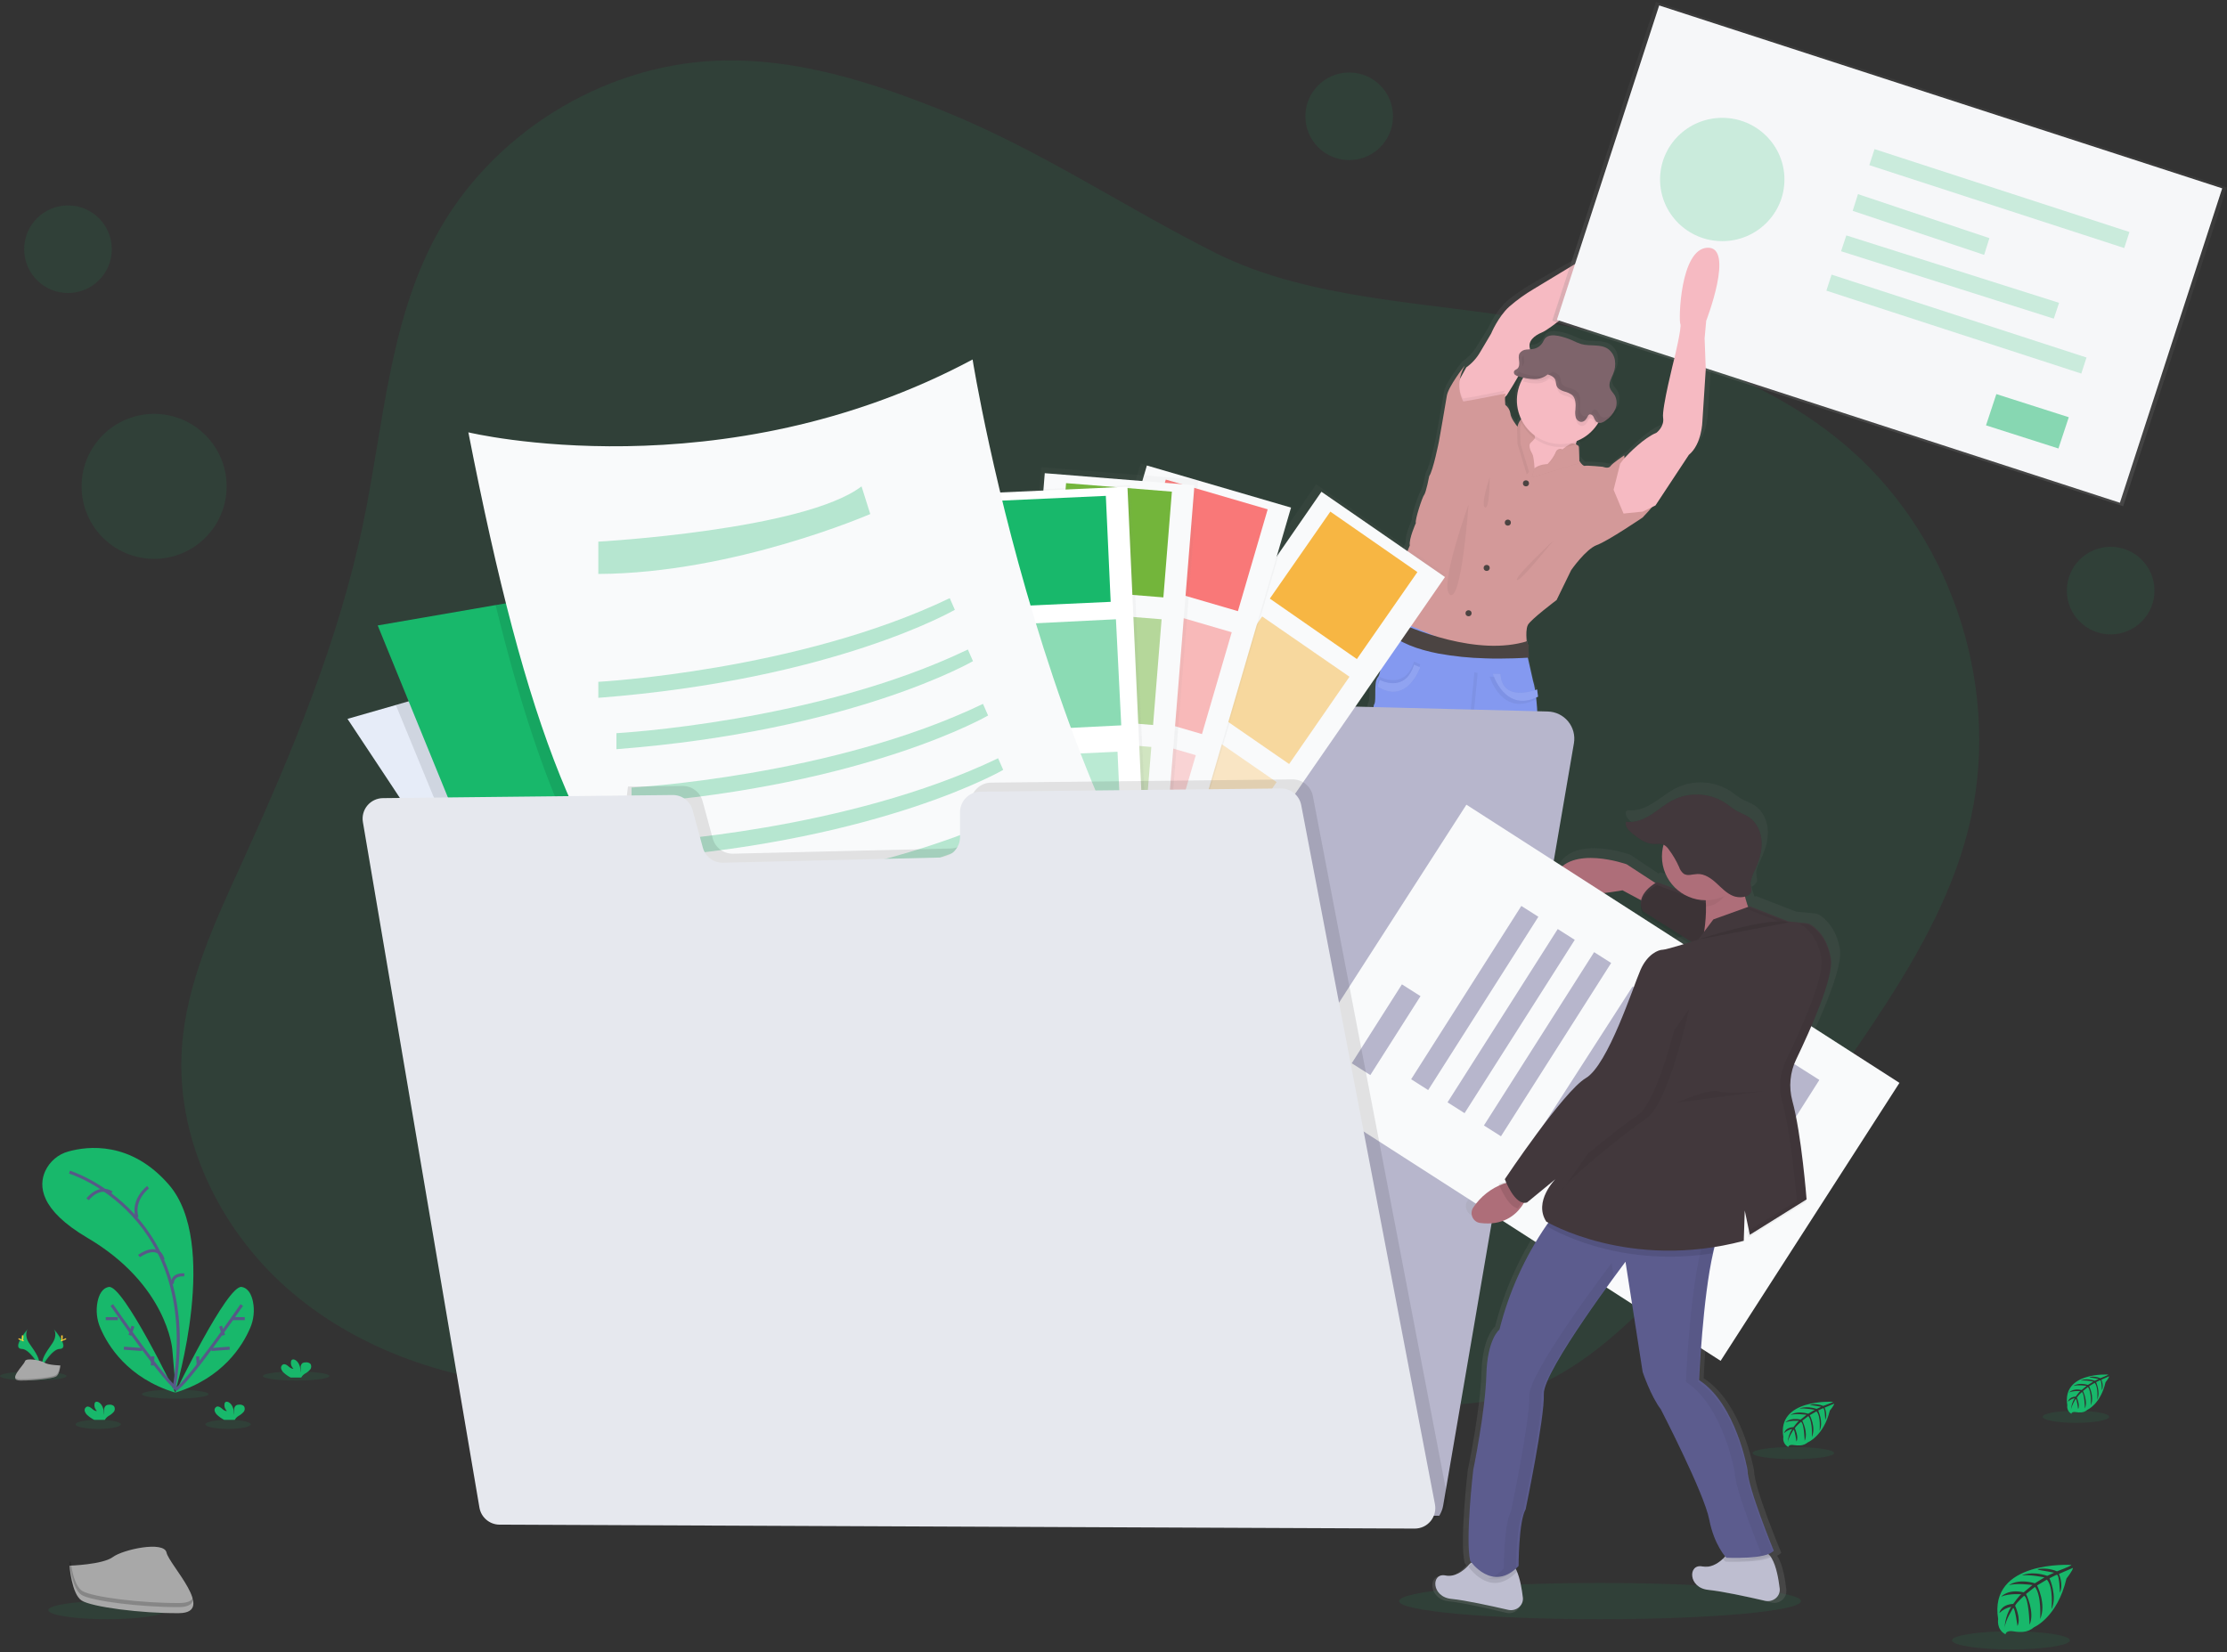 <?xml version="1.0" encoding="UTF-8"?>
<svg width="737px" height="547px" viewBox="0 0 737 547" version="1.1" xmlns="http://www.w3.org/2000/svg" xmlns:xlink="http://www.w3.org/1999/xlink">
    <rect x="0" y="0" width="737" height="547" fill="#333333" stroke="none"/>
    <defs>
        <linearGradient x1="50.029%" y1="99.989%" x2="50.029%" y2="-0%" id="linearGradient-1">
            <stop stop-color="#808080" stop-opacity="0.25" offset="0%"></stop>
            <stop stop-color="#808080" stop-opacity="0.12" offset="54%"></stop>
            <stop stop-color="#808080" stop-opacity="0.1" offset="100%"></stop>
        </linearGradient>
        <linearGradient x1="50%" y1="100%" x2="50%" y2="0%" id="linearGradient-2">
            <stop stop-color="#808080" stop-opacity="0.25" offset="0%"></stop>
            <stop stop-color="#808080" stop-opacity="0.12" offset="54%"></stop>
            <stop stop-color="#808080" stop-opacity="0.1" offset="100%"></stop>
        </linearGradient>
        <linearGradient x1="4.32548939e-14%" y1="50%" x2="100%" y2="50%" id="linearGradient-3">
            <stop stop-color="#808080" stop-opacity="0.25" offset="0%"></stop>
            <stop stop-color="#808080" stop-opacity="0.12" offset="54%"></stop>
            <stop stop-color="#808080" stop-opacity="0.1" offset="100%"></stop>
        </linearGradient>
        <linearGradient x1="0.004%" y1="50%" x2="100.004%" y2="50%" id="linearGradient-4">
            <stop stop-color="#808080" stop-opacity="0.25" offset="0%"></stop>
            <stop stop-color="#808080" stop-opacity="0.12" offset="54%"></stop>
            <stop stop-color="#808080" stop-opacity="0.1" offset="100%"></stop>
        </linearGradient>
        <linearGradient x1="4.34167797e-14%" y1="49.988%" x2="100%" y2="49.988%" id="linearGradient-5">
            <stop stop-color="#808080" stop-opacity="0.25" offset="0%"></stop>
            <stop stop-color="#808080" stop-opacity="0.12" offset="54%"></stop>
            <stop stop-color="#808080" stop-opacity="0.1" offset="100%"></stop>
        </linearGradient>
        <linearGradient x1="50%" y1="100%" x2="50%" y2="0%" id="linearGradient-6">
            <stop stop-color="#808080" stop-opacity="0.25" offset="0%"></stop>
            <stop stop-color="#808080" stop-opacity="0.12" offset="54%"></stop>
            <stop stop-color="#808080" stop-opacity="0.1" offset="100%"></stop>
        </linearGradient>
        <linearGradient x1="0%" y1="50.003%" x2="100%" y2="50.003%" id="linearGradient-7">
            <stop stop-color="#808080" stop-opacity="0.25" offset="0%"></stop>
            <stop stop-color="#808080" stop-opacity="0.12" offset="54%"></stop>
            <stop stop-color="#808080" stop-opacity="0.1" offset="100%"></stop>
        </linearGradient>
        <linearGradient x1="49.982%" y1="99.996%" x2="49.982%" y2="0.012%" id="linearGradient-8">
            <stop stop-color="#808080" stop-opacity="0.25" offset="0%"></stop>
            <stop stop-color="#808080" stop-opacity="0.12" offset="54%"></stop>
            <stop stop-color="#808080" stop-opacity="0.1" offset="100%"></stop>
        </linearGradient>
    </defs>
    <g id="undraw_upload_87y9-(1)" stroke="none" stroke-width="1" fill="none" fill-rule="evenodd">
        <g>
            <path d="M313.127,37.105 C288.941,27.273 263.383,19.043 237.291,20.09 C198.902,21.6 162.133,44.672 144.07,78.551 C128.767,107.251 126.88,140.896 120.289,172.745 C112.168,211.992 96.617,249.287 79.999,285.762 C71.072,305.327 61.657,325.367 60.193,346.845 C58.156,376.657 72.412,406.372 94.763,426.224 C117.113,446.075 146.816,456.518 176.597,458.801 C192.454,460.018 209.02,458.893 223.107,451.514 C238.007,443.706 248.867,429.594 263.826,421.903 C277.691,414.746 293.906,413.77 309.47,414.701 C329.856,415.92 349.944,420.188 369.064,427.362 C390.816,435.534 411.045,447.363 432.752,455.646 C454.458,463.929 478.708,468.555 500.896,461.638 C521.717,455.132 538.205,439.386 553.06,423.413 C577.442,397.195 599.679,369.061 619.558,339.284 C632.955,319.218 645.422,298.046 651.35,274.656 C662.671,229.943 647.088,179.492 612.511,148.951 C583.882,123.654 545.434,112.671 507.806,106.008 C473.496,99.931 433.825,99.554 402.242,83.717 C372.116,68.589 344.71,49.948 313.127,37.105 Z" id="Path" fill="#18B86B" fill-rule="nonzero" opacity="0.1"></path>
            <path d="M566.965,78.941 C557.631,79.311 557.16,103.266 557.742,104.312 C558.324,105.358 555.624,116.168 555.624,116.168 C555.624,116.168 551.388,132.56 551.879,135.607 C552.369,138.654 549.597,140.649 549.597,140.649 C545.453,142.273 540.257,147.51 538.877,148.946 L538.531,149.316 C538.531,149.316 534.517,151.915 533.812,152.941 C533.106,153.968 531.197,153.149 531.197,153.149 C531.197,153.149 525.772,152.629 525.066,152.837 C524.582,152.98 523.824,152.097 523.392,151.538 C523.19,151.272 523.059,151.07 523.059,151.07 L522.895,146.236 C522.691,146.082 522.472,145.947 522.242,145.834 C522.353,145.288 522.49,144.723 522.66,144.144 C525.099,142.962 527.157,141.126 528.602,138.843 C528.759,138.596 528.903,138.343 529.04,138.089 C529.401,138.338 529.836,138.46 530.275,138.434 C530.468,138.439 530.661,138.421 530.85,138.382 C531.46,138.218 532.029,137.933 532.524,137.544 C533.873,136.639 534.949,135.385 535.635,133.918 C535.756,133.638 535.854,133.349 535.929,133.054 C535.831,133.217 535.727,133.379 535.622,133.535 C536.141,132.148 536.014,130.604 535.276,129.318 C534.766,128.5 533.968,127.837 533.642,126.927 C533.093,125.362 534.132,123.744 534.772,122.211 C535.392,120.816 535.594,119.273 535.354,117.767 C535.095,116.242 534.222,114.888 532.936,114.018 C530.367,112.361 526.883,113.271 523.909,112.472 C522.846,112.129 521.809,111.714 520.804,111.231 C519.276,110.576 517.683,110.084 516.052,109.762 C514.437,109.444 512.483,109.412 511.476,110.666 C511.195,111.064 510.946,111.483 510.731,111.919 C510.076,112.974 509.024,113.725 507.809,114.005 C507.216,114.117 506.615,114.18 506.012,114.193 C506.065,113.949 506.065,113.697 506.012,113.453 C505.253,110.984 507.423,109.152 510.247,108.047 C513.071,106.943 523.811,98.536 525.059,96.541 C526.308,94.547 535.047,88.29 535.047,88.29 C535.047,88.29 548.12,84.613 552.408,71.216 C556.696,57.819 531.896,80.572 529.399,81.254 C526.902,81.936 523.327,84.502 523.327,84.502 L507.423,93.644 C504.392,95.344 501.521,97.314 498.847,99.53 C494.997,102.837 492.559,108.457 492.559,108.457 C492.559,108.457 491.036,110.925 488.814,114.499 C487.588,116.535 485.934,118.284 483.964,119.625 L484.036,119.495 C483.859,119.709 478.388,126.577 477.904,129.578 C477.421,132.58 475.192,144.814 475.192,144.814 C475.192,144.814 473.231,154.423 471.884,156.313 C471.884,156.313 470.793,161.829 470.145,162.57 C469.498,163.31 466.877,171.126 467.322,171.919 C467.322,171.919 464.825,177.331 465.263,179.377 L460.759,190.097 C460.759,190.097 458.314,195.399 458.478,198.498 C458.556,199.999 458.622,201.746 458.667,203.176 C458.667,203.403 458.667,203.618 458.667,203.826 L458.667,203.826 C458.667,204.053 458.667,204.274 458.667,204.475 C458.425,204.878 457.804,205.905 457.157,207.145 C456.229,208.952 455.242,211.206 455.301,212.596 C455.406,215.039 455.412,221.003 454.281,223.193 L453.948,223.063 C453.551,223.716 453.327,224.458 453.294,225.22 L453.373,225.259 C453.373,225.447 453.314,225.642 453.294,225.85 C453.02,228.339 453.418,231.801 452.791,232.562 C451.922,233.614 452.353,256.938 452.353,256.938 C452.353,256.938 450.941,271.537 453.765,280.789 L453.549,288.033 C453.549,288.033 453.438,294.861 453.765,295.829 C454.092,296.797 454.203,303.71 454.203,303.71 L455.83,315.268 C455.83,315.268 453.654,333.128 455.504,337.54 C456.575,339.973 457.238,342.565 457.465,345.212 C458.406,345.727 459.413,346.114 460.458,346.362 L460.458,347.012 L460.033,357.875 L460.033,358.473 C460.033,358.473 459.981,358.759 459.942,359.233 L459.942,359.233 C459.942,359.317 459.942,359.408 459.942,359.499 C459.939,359.525 459.939,359.551 459.942,359.577 C459.942,359.649 459.942,359.727 459.942,359.805 C459.939,359.863 459.939,359.922 459.942,359.98 C459.945,360.032 459.945,360.084 459.942,360.136 L459.942,360.266 C459.942,360.532 459.942,360.818 459.942,361.117 L459.942,361.117 C459.942,361.234 459.942,361.357 459.942,361.481 C459.942,361.604 459.942,361.552 459.942,361.585 L459.942,361.747 C459.942,361.819 459.942,361.89 459.942,361.962 L459.942,362.066 C459.942,362.176 459.975,362.28 459.994,362.39 C459.991,362.416 459.991,362.442 459.994,362.468 C459.994,362.592 460.04,362.709 460.066,362.826 L460.066,362.826 C460.066,362.943 460.118,363.06 460.151,363.177 C460.154,363.189 460.154,363.203 460.151,363.216 L460.151,363.216 C460.151,363.274 460.184,363.339 460.203,363.397 C460.2,363.425 460.2,363.454 460.203,363.482 C460.203,363.553 460.249,363.625 460.269,363.703 L460.269,363.755 C460.334,363.937 460.399,364.119 460.478,364.301 C460.475,364.32 460.475,364.34 460.478,364.359 C460.478,364.424 460.537,364.495 460.569,364.56 L460.609,364.651 L460.694,364.827 L460.746,364.924 L460.837,365.087 L460.896,365.184 C460.896,365.236 460.955,365.288 460.988,365.34 C461.02,365.392 461.034,365.405 461.053,365.444 L461.151,365.593 L461.223,365.691 L461.328,365.84 L461.406,365.938 L461.524,366.081 L461.602,366.172 L461.739,366.328 L461.811,366.406 L462.034,366.62 C462.054,366.645 462.079,366.667 462.106,366.685 C462.157,366.738 462.211,366.788 462.269,366.834 L462.374,366.919 L462.517,367.036 L462.642,367.127 L462.785,367.231 L462.923,367.322 L463.066,367.413 L463.217,367.497 L463.367,367.588 L463.524,367.666 L463.687,367.744 L463.851,367.822 L464.014,367.893 L464.191,367.965 L464.367,368.03 L464.55,368.095 L464.746,368.153 L465.054,368.244 L465.308,368.309 L465.511,368.348 L465.72,368.394 L465.942,368.394 L466.158,368.426 L466.387,368.426 L466.616,368.426 L466.851,368.426 L467.093,368.426 L467.335,368.426 L468.368,368.426 L468.668,368.426 L468.917,368.426 L469.27,368.394 L469.485,368.394 L470.08,368.329 C470.08,368.329 477.486,369.427 477.728,366.516 C477.728,366.367 477.728,366.211 477.761,366.048 L477.761,365.678 C477.757,365.632 477.757,365.587 477.761,365.541 C477.761,365.399 477.761,365.243 477.761,365.087 L477.761,365.015 C477.761,364.853 477.761,364.69 477.761,364.521 L477.761,364.171 C477.761,363.885 477.761,363.592 477.761,363.3 C477.761,363.19 477.761,363.086 477.761,362.975 C477.761,362.676 477.761,362.384 477.761,362.092 L477.761,362.046 C477.761,361.975 477.761,361.916 477.761,361.845 C477.715,360.402 477.643,359.064 477.597,358.317 C477.597,357.921 477.558,357.667 477.558,357.667 C477.558,357.667 475.035,353.886 475.447,352.47 C475.858,351.053 475.767,346.245 475.767,346.245 C475.767,346.245 474.786,343.939 474.126,341.899 C474.074,341.743 474.028,341.587 473.982,341.438 C474.53,340.815 475.045,340.164 475.525,339.489 C476.463,334.48 475.819,329.306 473.682,324.676 C473.431,324.503 473.282,324.219 473.283,323.915 C473.28,323.89 473.28,323.863 473.283,323.837 L474.545,308.498 L473.78,299.571 C473.78,299.571 473.237,293.471 474.433,290.846 L476.819,267.736 L480.205,254.294 C480.205,254.294 481.29,253.768 482.166,256.295 C483.042,258.822 485.199,270.263 485.199,270.263 L490.428,289.176 C490.428,289.176 491.298,295.9 492.056,296.849 C492.814,297.798 492.821,301.995 492.821,301.995 C492.821,301.995 494.448,305.36 494.233,306.828 C494.017,308.297 494.233,312.292 494.769,313.657 C495.305,315.021 495.533,324.702 495.533,324.702 C494.909,327.867 494.982,331.13 495.749,334.265 C497.056,339.099 496.292,345.193 496.292,345.193 C496.429,345.404 496.578,345.608 496.736,345.804 C496.684,345.947 496.625,346.09 496.573,346.219 C496.233,347.097 495.965,347.714 495.965,347.714 C495.965,347.714 495.886,352.522 496.292,353.938 C496.697,355.354 494.174,359.135 494.174,359.135 C494.174,359.135 494.174,359.369 494.135,359.785 C494.089,360.532 494.017,361.864 493.971,363.313 C493.971,363.378 493.971,363.443 493.971,363.514 L493.971,363.566 L493.971,364.437 C493.971,364.547 493.971,364.658 493.971,364.768 C493.971,365.061 493.971,365.353 493.971,365.639 C493.971,365.691 493.971,365.749 493.971,365.801 C493.971,365.853 493.971,365.886 493.971,365.925 L493.971,365.983 C493.971,366.152 493.971,366.321 493.971,366.484 L493.971,366.555 C493.971,366.711 493.971,366.867 493.971,367.016 C493.968,367.057 493.968,367.099 493.971,367.14 C493.971,367.263 493.971,367.393 493.971,367.517 C493.971,367.64 493.971,367.835 494.004,367.984 C494.252,370.895 501.658,369.797 501.658,369.797 L502.253,369.868 L502.462,369.868 L502.822,369.868 L503.064,369.868 L503.371,369.868 L504.39,369.868 L504.632,369.868 L504.874,369.868 L505.11,369.868 L505.338,369.868 L505.561,369.868 L505.783,369.829 L505.998,369.797 L506.208,369.751 L506.417,369.712 L506.672,369.648 L506.979,369.557 L507.169,369.498 L507.352,369.433 C507.412,369.415 507.471,369.394 507.528,369.368 L507.705,369.297 L507.874,369.225 L508.038,369.154 L508.201,369.069 L508.352,368.991 L508.509,368.907 L508.652,368.816 L508.803,368.725 L508.933,368.634 L509.077,368.53 C509.121,368.503 509.163,368.473 509.201,368.439 C509.252,368.406 509.3,368.369 509.345,368.329 L509.456,368.238 L509.62,368.095 L509.692,368.023 L509.914,367.809 L509.979,367.731 L510.123,367.581 L510.195,367.484 C510.24,367.439 510.281,367.392 510.319,367.341 L510.391,367.244 L510.502,367.094 L510.568,366.997 L510.672,366.847 C510.692,366.811 510.713,366.777 510.737,366.743 C510.737,366.691 510.796,366.639 510.829,366.587 L510.888,366.49 C510.888,366.432 510.947,366.38 510.973,366.328 C510.993,366.296 511.01,366.264 511.025,366.23 C511.025,366.172 511.084,366.113 511.11,366.055 L511.156,365.964 C511.156,365.899 511.215,365.834 511.247,365.762 L511.247,365.704 C511.319,365.522 511.391,365.34 511.45,365.158 L511.45,365.106 C511.45,365.035 511.496,364.963 511.522,364.892 C511.519,364.861 511.519,364.831 511.522,364.801 C511.522,364.742 511.522,364.677 511.574,364.619 L511.574,364.586 C511.577,364.574 511.577,364.56 511.574,364.547 C511.574,364.43 511.64,364.314 511.666,364.203 L511.666,364.203 C511.666,364.086 511.718,363.969 511.738,363.852 L511.738,363.768 C511.738,363.657 511.777,363.553 511.79,363.449 C511.803,363.345 511.79,363.378 511.79,363.339 C511.79,363.3 511.79,363.196 511.79,363.125 C511.79,363.053 511.79,363.014 511.79,362.962 C511.79,362.91 511.79,362.897 511.79,362.858 C511.79,362.819 511.79,362.618 511.79,362.494 L511.79,362.494 C511.79,362.196 511.79,361.91 511.79,361.643 L511.79,361.357 C511.787,361.299 511.787,361.24 511.79,361.182 C511.79,361.104 511.79,361.033 511.79,360.955 C511.787,360.929 511.787,360.903 511.79,360.877 C511.79,360.786 511.79,360.695 511.79,360.617 L511.79,360.617 C511.751,360.142 511.705,359.857 511.705,359.857 L511.705,359.265 L511.293,348.753 L511.293,348.104 C511.901,347.766 512.522,347.382 513.169,346.934 C513.169,346.934 513.058,340.944 514.797,338.534 C516.535,336.123 513.927,329.808 513.927,329.808 L512.842,307.218 L513.274,296.823 C512.412,295.281 511.962,293.545 511.966,291.781 C511.794,289.528 511.205,287.325 510.228,285.284 C510.228,285.284 509.143,281.711 510.45,280.659 C511.757,279.606 509.038,256.62 509.038,256.62 C509.038,256.62 509.692,239.825 508.45,229.852 L508.45,229.69 L508.796,229.534 C508.692,228.735 508.58,227.988 508.456,227.293 L508.09,227.403 C507.937,226.522 507.718,225.653 507.437,224.804 L505.698,216.871 C505.698,216.871 505.659,216.456 505.613,215.851 C505.554,215.137 505.489,214.169 505.476,213.318 C505.47,212.959 505.51,212.601 505.593,212.252 L505.502,212.174 C505.51,211.987 505.541,211.802 505.593,211.622 L505.214,211.304 C505.214,211.304 505.162,210.946 505.123,210.4 C505.038,209.192 504.992,207.087 505.593,205.898 C506.463,204.163 515.398,197.595 515.398,197.595 L520.405,187.635 C520.405,187.635 525.399,180.644 529.197,179.28 C532.994,177.916 544.826,170.093 544.826,170.093 C544.826,170.093 548.95,165.89 549.277,164.896 L549.414,164.688 L549.493,164.688 L549.493,164.551 L560.605,148.004 C565.05,144.43 565.213,136.816 565.213,136.816 L566.37,119.417 L565.991,109.126 L566.527,103.279 C566.527,103.279 576.293,78.577 566.965,78.941 Z M503.312,123.965 C502.105,126.066 501.469,128.445 501.469,130.865 C501.469,130.982 501.469,131.099 501.469,131.215 C501.469,131.332 501.469,131.404 501.469,131.495 C501.469,133.656 501.977,135.787 502.952,137.719 C502.459,138.269 502.091,138.918 501.874,139.623 C501.325,138.934 499.717,136.829 499.625,135.432 C499.514,133.756 497.887,132.599 497.887,132.599 C497.887,132.599 497.586,129.416 497.991,128.87 L498.05,128.818 C498.05,128.818 498.096,128.74 498.187,128.61 L498.187,128.61 C498.651,127.915 500.214,125.57 501.828,122.899 C502.097,123.014 502.374,123.105 502.658,123.172 L503.652,123.419 L503.312,123.965 Z" id="Shape" fill="url(#linearGradient-1)" fill-rule="nonzero"></path>
            <path d="M534.61,121.865 C534.76,121.588 534.88,121.294 535,121 C534.618,121.65 534.284,122.318 534,123 C534.21,122.616 534.42,122.241 534.61,121.865 Z" id="Path" fill="url(#linearGradient-2)" fill-rule="nonzero"></path>
            <path d="M505.749,137.948 C505.749,137.948 503.717,147.542 499.972,148.783 C496.226,150.024 504.515,161 504.515,161 L521.697,160.068 L522.009,156.512 C522.009,156.512 518.763,149.394 524.196,140.732 C529.629,132.071 505.749,137.948 505.749,137.948 Z" id="Path" fill="#F6BAC2" fill-rule="nonzero"></path>
            <path d="M477.952,366.024 C477.723,368.878 470.759,367.801 470.759,367.801 C459.21,369.417 461.118,358.001 461.118,358.001 L461.118,357.417 L461.518,346.77 L461.633,343.801 C461.633,343.801 474.353,337.939 474.028,339.17 C473.907,339.632 474.174,340.741 474.543,341.941 C475.179,343.935 476.089,346.193 476.089,346.193 C476.089,346.193 476.165,350.901 475.784,352.286 C475.402,353.671 477.774,357.378 477.774,357.378 C477.774,357.378 477.774,357.609 477.812,358.02 C478.001,360.683 478.047,363.355 477.952,366.024 L477.952,366.024 Z" id="Path" fill="#B77983" fill-rule="nonzero"></path>
            <path d="M502.253,369.799 C502.253,369.799 495.286,370.882 495.057,368.024 C494.952,365.351 494.992,362.674 495.178,360.006 C495.178,359.622 495.21,359.366 495.21,359.366 C495.21,359.366 497.583,355.661 497.201,354.277 C496.82,352.893 496.896,348.183 496.896,348.183 C496.896,348.183 497.144,347.587 497.469,346.728 C498.149,344.927 499.174,342.005 498.964,341.172 C498.658,339.935 511.363,345.792 511.363,345.792 L511.49,349.112 L511.878,359.398 L511.878,359.981 C511.878,359.981 513.812,371.42 502.253,369.799 Z" id="Path" fill="#B77983" fill-rule="nonzero"></path>
            <path d="M550.526,73.222 C546.425,86.607 533.98,90.286 533.98,90.286 C533.98,90.286 525.648,96.556 524.462,98.52 C523.275,100.483 513.036,108.914 510.34,110.02 C507.645,111.126 505.588,112.959 506.31,115.42 C506.955,117.704 499.9,128.884 498.836,130.546 L498.836,130.546 L498.708,130.756 L496.483,133.119 L488.932,137 L482.78,135.004 L482,127.503 L485.263,121.612 L485.263,121.612 L485.263,121.612 C487.15,120.262 488.727,118.513 489.886,116.487 C492.008,112.913 493.459,110.452 493.459,110.452 C493.459,110.452 495.786,104.836 499.456,101.524 C501.994,99.309 504.729,97.337 507.626,95.633 L522.785,86.47 C522.785,86.47 526.197,83.897 528.589,83.197 C530.981,82.497 554.614,59.836 550.526,73.222 Z" id="Path" fill="#F6BAC2" fill-rule="nonzero"></path>
            <path d="M487.925,131.291 L498,129.294 C497.891,129.406 497.827,129.554 497.82,129.709 L497.82,129.709 L497.691,129.913 L495.468,132.217 L487.925,136 L481.779,134.054 L481,126.742 L484.26,121 L484.26,121 C481.174,127.38 484.182,131.91 484.182,131.91 L487.925,131.291 Z" id="Path" fill="#000000" fill-rule="nonzero" opacity="0.05"></path>
            <path d="M548,165.58 C547.972,165.646 547.949,165.714 547.929,165.783 C547.833,166.009 547.707,166.222 547.553,166.416 L543.469,168.367 L537.236,169 L534,161.33 L536.155,152.925 L537.346,151.355 L537.676,151 C537.799,152.52 538.427,160.45 538.388,162.831 C538.337,165.472 540.33,165.681 540.33,165.681 L548,165.58 Z" id="Path" fill="#000000" fill-rule="nonzero" opacity="0.05"></path>
            <path d="M548,165.915 C547.972,165.983 547.948,166.053 547.928,166.124 C547.613,167.114 543.623,171.295 543.623,171.295 C543.623,171.295 532.163,179.077 528.487,180.412 C524.811,181.747 519.969,188.715 519.969,188.715 L515.133,198.633 C515.133,198.633 506.464,205.145 505.625,206.891 C505.042,208.076 505.088,210.147 505.173,211.371 C505.173,211.912 505.252,212.27 505.252,212.27 L502.697,214.92 L500.659,217.03 L497.789,220 L493.117,219.349 L478.557,217.05 L475.766,215.487 L460.27,206.813 C460.27,206.813 460.27,206.272 460.23,205.445 C460.23,205.08 460.23,204.664 460.191,204.201 C460.145,202.795 460.08,201.043 460.008,199.551 C459.85,196.471 462.216,191.196 462.216,191.196 L466.573,180.535 C466.154,178.504 468.572,173.118 468.572,173.118 C468.152,172.336 470.675,164.554 471.304,163.825 C471.933,163.096 472.988,157.606 472.988,157.606 C474.298,155.73 476.192,146.17 476.192,146.17 C476.192,146.17 478.348,134.051 478.813,131.022 C479.278,127.994 484.579,121.208 484.749,121 C480.969,127.89 484.278,132.904 484.278,132.904 L488.065,132.253 L498.32,130.267 C497.848,130.58 498.162,134.025 498.162,134.025 C499.07,134.711 499.672,135.723 499.84,136.844 C499.938,138.375 501.805,140.752 502.153,141.175 L502.205,141.234 C502.472,139.762 503.375,138.482 504.675,137.73 L507.041,140.869 L507.834,144.627 C507.834,144.627 507.617,145.154 506.255,146.196 C504.892,147.238 506.831,149.954 506.831,149.954 C507.486,151.054 507.676,155.124 507.676,155.124 L507.676,155.124 C509.413,153.614 512.139,153.614 512.139,153.614 C513.249,152.506 514.155,151.215 514.819,149.797 C514.931,149.327 515.253,148.934 515.694,148.731 C516.135,148.528 516.646,148.537 517.079,148.755 C517.87,148.072 518.734,147.476 519.654,146.978 C520.919,146.326 522.387,147.629 522.387,147.629 L522.544,152.441 C522.544,152.441 522.668,152.637 522.871,152.904 C523.284,153.477 524.025,154.356 524.49,154.206 C525.145,153.998 530.426,154.519 530.426,154.519 C530.426,154.519 532.268,155.3 532.949,154.31 C533.631,153.321 537.536,150.709 537.536,150.709 C537.536,150.709 538.289,160.406 538.289,163.115 C538.289,165.824 540.255,166.046 540.255,166.046 L548,165.915 Z" id="Path" fill="#D39999" fill-rule="nonzero"></path>
            <path d="M548.586,165.722 L548.376,165.722 C548.756,164.722 548.586,165.722 548.586,165.722 Z" id="Path"></path>
            <circle id="Oval" fill="#4B4442" fill-rule="nonzero" cx="505" cy="160" r="1"></circle>
            <circle id="Oval" fill="#4B4442" fill-rule="nonzero" cx="499" cy="173" r="1"></circle>
            <circle id="Oval" fill="#4B4442" fill-rule="nonzero" cx="486" cy="203" r="1"></circle>
            <circle id="Oval" fill="#4B4442" fill-rule="nonzero" cx="492" cy="188" r="1"></circle>
            <path d="M476,342.88 C471.227,348.495 466.072,348.401 463,347.609 L463.114,344.701 C463.114,344.701 475.81,338.961 475.486,340.166 C475.365,340.619 475.606,341.705 476,342.88 Z" id="Path" fill="#000000" fill-rule="nonzero" opacity="0.05"></path>
            <path d="M512,349.126 C503.874,353.864 499.107,348.311 498,346.738 C498.681,344.934 499.705,342.006 499.495,341.172 C499.19,339.933 511.898,345.801 511.898,345.801 L512,349.126 Z" id="Path" fill="#000000" fill-rule="nonzero" opacity="0.05"></path>
            <path d="M514.425,338.582 C512.761,340.988 512.858,346.947 512.858,346.947 C502.119,354.686 496.489,345.271 496.489,345.271 C496.489,345.271 497.217,339.208 495.969,334.396 C495.229,331.273 495.159,328.029 495.761,324.877 C495.761,324.877 495.553,315.253 495.026,313.897 C494.5,312.541 494.298,308.564 494.506,307.097 C494.714,305.63 493.154,302.291 493.154,302.291 C493.154,302.291 493.154,298.106 492.42,297.167 C491.685,296.228 490.859,289.525 490.859,289.525 L485.86,270.702 C485.86,270.702 483.773,259.305 482.941,256.795 C482.109,254.285 481.062,254.806 481.062,254.806 L478.059,268.296 L475.764,291.305 C474.614,293.913 475.114,299.99 475.114,299.99 L475.842,308.877 L474.633,324.146 C474.63,324.172 474.63,324.199 474.633,324.225 C474.631,324.523 474.771,324.804 475.01,324.981 C477.061,329.608 477.671,334.749 476.759,339.729 C468.834,351.237 459.239,345.271 459.239,345.271 C459.03,342.644 458.397,340.067 457.367,337.643 C455.592,333.248 457.679,315.475 457.679,315.475 L456.112,303.967 C456.112,303.967 456.008,297.062 455.696,296.143 C455.384,295.224 455.488,288.404 455.488,288.404 L455.696,281.186 C452.985,271.98 454.337,257.447 454.337,257.447 C454.337,257.447 453.921,234.229 454.76,233.179 C455.364,232.423 454.981,228.981 455.241,226.496 C455.268,225.742 455.478,225.006 455.852,224.351 L455.956,224.247 C457.315,222.571 457.315,215.882 457.204,213.261 C457.152,211.879 458.095,209.636 458.992,207.836 C459.642,206.571 460.234,205.528 460.455,205.15 L460.546,205 C460.546,205 466.487,206.467 482.233,213.998 C485.052,215.397 488.076,216.337 491.191,216.782 C492.741,216.989 494.31,217.013 495.865,216.853 C498.238,216.624 500.533,215.877 502.587,214.663 C503.673,214.041 504.654,213.251 505.493,212.322 C505.278,212.974 505.408,215.204 505.493,216.534 C505.532,217.14 505.577,217.551 505.577,217.551 L507.313,225.31 C507.596,226.23 507.813,227.169 507.963,228.12 C508.087,228.811 508.191,229.561 508.288,230.356 C509.504,240.28 508.854,257.003 508.854,257.003 C508.854,257.003 511.454,279.908 510.213,280.951 C508.971,281.995 509.998,285.555 509.998,285.555 C510.942,287.595 511.508,289.791 511.669,292.035 C511.66,293.788 512.091,295.515 512.923,297.056 L512.501,307.41 L513.593,329.871 C513.593,329.871 516.096,336.176 514.425,338.582 Z" id="Path" fill="#8499F0" fill-rule="nonzero"></path>
            <path d="M503,301 C503,301 511.06,296.498 512.818,298.524 C514.576,300.55 503,301 503,301 Z" id="Path" fill="#000000" fill-rule="nonzero" opacity="0.05"></path>
            <path d="M507.312,303 C507.312,303 505.932,303.782 508.975,304.783 C512.019,305.784 507.312,303 507.312,303 Z" id="Path" fill="#000000" fill-rule="nonzero" opacity="0.05"></path>
            <path d="M459.008,291.123 C458.736,291.218 465.706,296.785 472,292.175 C471.973,292.175 460.578,290.549 459.008,291.123 Z" id="Path" fill="#000000" fill-rule="nonzero" opacity="0.05"></path>
            <path d="M472,300 C472,300 470.302,303.448 466.824,303.959 C463.346,304.471 472,300 472,300 Z" id="Path" fill="#000000" fill-rule="nonzero" opacity="0.05"></path>
            <path d="M497,308 C497,308 506.605,322.269 504.766,325.635 C502.927,329.001 497,308 497,308 Z" id="Path" fill="#000000" fill-rule="nonzero" opacity="0.05"></path>
            <path d="M481.919,221 L481,249 C481,249 486.453,248.766 487.385,239.541 C488.317,230.316 489,222.801 489,222.801 L481.919,221 Z" id="Path" fill="#000000" fill-rule="nonzero" opacity="0.05"></path>
            <path d="M480.918,220 L480,248 C480,248 485.444,247.766 486.375,238.534 C487.305,229.303 488,221.801 488,221.801 L480.918,220 Z" id="Path" fill="#8499F0" fill-rule="nonzero"></path>
            <path d="M470,220.918 C470,220.918 465.742,233.387 456,227.349 C456.026,226.551 456.23,225.772 456.594,225.079 C459.26,226.3 465.439,228.088 467.966,220 L470,220.918 Z" id="Path" fill="#000000" fill-rule="nonzero" opacity="0.05"></path>
            <path d="M470,219.912 C470,219.912 465.742,232.391 456,226.348 C456.027,225.549 456.231,224.77 456.594,224.076 C459.26,225.305 465.439,227.087 467.966,219 L470,219.912 Z" id="Path" fill="#000000" fill-rule="nonzero" opacity="0.05"></path>
            <path d="M470,220.912 C470,220.912 465.742,233.391 456,227.348 C456.027,226.549 456.231,225.77 456.594,225.076 C459.26,226.305 465.439,228.087 467.966,220 L470,220.912 Z" id="Path" fill="#8499F0" fill-rule="nonzero"></path>
            <path d="M508,231.614 C497.024,237.223 493,224 493,224 L495.592,224.084 C496.045,232.539 504.721,230.263 507.695,229.226 C507.799,229.992 507.903,230.765 508,231.614 Z" id="Path" fill="#000000" fill-rule="nonzero" opacity="0.05"></path>
            <path d="M509,230.617 C498.03,236.217 494,223 494,223 L496.592,223.083 C497.045,231.535 505.721,229.268 508.695,228.231 C508.799,228.969 508.903,229.769 509,230.617 Z" id="Path" fill="#000000" fill-rule="nonzero" opacity="0.05"></path>
            <path d="M509,230.617 C498.03,236.217 494,223 494,223 L496.592,223.083 C497.045,231.542 505.721,229.268 508.695,228.231 C508.799,228.969 508.903,229.769 509,230.617 Z" id="Path" fill="#8499F0" fill-rule="nonzero"></path>
            <path d="M470,220.912 C470,220.912 465.742,233.391 456,227.348 C456.027,226.549 456.231,225.77 456.594,225.076 C459.26,226.305 465.439,228.087 467.966,220 L470,220.912 Z" id="Path" fill="#FFFFFF" fill-rule="nonzero" opacity="0.1"></path>
            <path d="M509,230.617 C498.03,236.217 494,223 494,223 L496.592,223.083 C497.045,231.542 505.721,229.268 508.695,228.231 C508.799,228.969 508.903,229.769 509,230.617 Z" id="Path" fill="#FFFFFF" fill-rule="nonzero" opacity="0.1"></path>
            <path d="M478,363.804 C478,364.609 478,365.362 477.924,365.983 C477.695,368.896 470.742,367.796 470.742,367.796 C464.391,368.706 462.105,365.565 461.35,362.56 C461.112,361.584 460.995,360.582 461,359.576 C460.996,358.976 461.034,358.376 461.115,357.782 L461.115,357.187 C462.483,356.761 463.967,357.074 465.064,358.018 C467.89,360.381 471.637,358.568 471.637,358.568 C471.637,358.568 474.387,358.803 475.447,359.746 C476.044,360.276 477.028,359 477.778,357.782 C477.822,358.568 477.892,359.988 477.936,361.506 C477.987,362.285 478,363.071 478,363.804 Z" id="Path" fill="#000000" fill-rule="nonzero" opacity="0.05"></path>
            <path d="M468,364.472 C468,364.472 466.046,366.13 462.358,363.57 C462.115,362.73 461.994,361.866 462,361 C463.883,362.24 467.375,364.472 468,364.472 Z" id="Path" fill="#000000" fill-rule="nonzero" opacity="0.05"></path>
            <path d="M480,364.646 C479.545,364.932 478.964,365.053 478.396,364.979 C477.828,364.905 477.323,364.643 477,364.255 C478.077,363.588 479.067,362.832 479.954,362 C479.982,362.902 480,363.804 480,364.646 Z" id="Path" fill="#000000" fill-rule="nonzero" opacity="0.05"></path>
            <path d="M495.002,365.801 C495.002,366.613 495.002,367.366 495.071,367.981 C495.3,370.901 502.253,369.794 502.253,369.794 C508.603,370.711 510.889,367.568 511.644,364.557 C512.019,362.994 512.098,361.372 511.879,359.778 L511.879,359.182 C510.509,358.764 509.026,359.076 507.923,360.014 C505.098,362.377 501.358,360.564 501.358,360.564 C501.358,360.564 498.608,360.806 497.548,361.749 C496.951,362.279 495.967,361.002 495.224,359.785 C495.179,360.57 495.103,361.991 495.059,363.51 C495.008,364.276 494.995,365.061 495.002,365.801 Z" id="Path" fill="#000000" fill-rule="nonzero" opacity="0.05"></path>
            <path d="M506,365.472 C506,365.472 507.954,367.131 511.635,364.568 C511.881,363.729 512.003,362.866 512,362 C510.111,363.236 506.619,365.472 506,365.472 Z" id="Path" fill="#000000" fill-rule="nonzero" opacity="0.05"></path>
            <path d="M494.002,366.647 C494.457,366.933 495.038,367.053 495.605,366.979 C496.173,366.905 496.678,366.643 497,366.256 C495.92,365.589 494.927,364.833 494.039,364 C494.012,364.895 493.993,365.797 494.002,366.647 Z" id="Path" fill="#000000" fill-rule="nonzero" opacity="0.05"></path>
            <path d="M486,167 C486,167 476.045,194.488 479.878,196.874 C483.712,199.26 486,167 486,167 Z" id="Path" fill="#000000" fill-rule="nonzero" opacity="0.05"></path>
            <path d="M493,158 C493,158 489.875,167.127 491.438,167.955 C493,168.782 493,158 493,158 Z" id="Path" fill="#000000" fill-rule="nonzero" opacity="0.05"></path>
            <path d="M514,179 C514,179 501.175,190.967 502.042,191.95 C502.909,192.934 514,179 514,179 Z" id="Path" fill="#000000" fill-rule="nonzero" opacity="0.05"></path>
            <path d="M523,153.185 C518.244,154.636 507.126,158.026 507,158 L507.617,155.47 C509.375,153.934 512.134,153.934 512.134,153.934 C513.258,152.808 514.176,151.494 514.847,150.053 C514.961,149.575 515.288,149.175 515.734,148.969 C516.18,148.762 516.697,148.771 517.136,148.993 C517.939,148.301 518.813,147.695 519.743,147.185 C521.023,146.523 522.509,147.848 522.509,147.848 L522.668,152.735 C522.668,152.735 522.794,152.914 523,153.185 Z" id="Path" fill="#000000" fill-rule="nonzero" opacity="0.05"></path>
            <path d="M523,153.189 C518.244,154.64 507.126,158.033 507,158 L507.617,155.475 C509.375,153.938 512.134,153.938 512.134,153.938 C513.258,152.811 514.176,151.497 514.847,150.055 C514.961,149.576 515.288,149.177 515.734,148.97 C516.18,148.763 516.697,148.772 517.136,148.995 C517.937,148.299 518.811,147.693 519.743,147.186 C521.023,146.523 522.509,147.848 522.509,147.848 L522.668,152.745 C522.668,152.745 522.794,152.904 523,153.189 Z" id="Path" fill="#D39999" fill-rule="nonzero"></path>
            <path d="M506.123,150.332 C506.7,151.441 506.862,155.543 506.862,155.543 L505.253,157 L502.196,146.972 L502.058,141.761 L502,141.465 L502.046,141.524 C502.28,140.043 503.075,138.753 504.22,138 L506.302,141.157 L507,144.944 C507,144.944 506.81,145.475 505.61,146.525 C504.411,147.575 506.123,150.332 506.123,150.332 Z" id="Path" fill="#000000" fill-rule="nonzero" opacity="0.05"></path>
            <path d="M507.123,150.315 C507.7,151.423 507.867,155.524 507.867,155.524 L506.258,157 L503.202,146.975 L503.063,141.766 L503,141.471 L503.046,141.53 C503.281,140.047 504.076,138.757 505.22,138 L507.302,141.162 L508,144.948 C508,144.948 507.81,145.479 506.61,146.529 C505.411,147.579 507.123,150.315 507.123,150.315 Z" id="Path" fill="#D39999" fill-rule="nonzero"></path>
            <path d="M530.999,133.507 C530.996,141.514 524.502,148.002 516.495,148 C508.488,147.998 501.999,141.505 502,133.498 C502.001,125.491 508.493,119.001 516.5,119.001 C520.356,118.968 524.064,120.486 526.791,123.214 C529.517,125.942 531.034,129.65 530.999,133.507 L530.999,133.507 Z" id="Path" fill="#000000" fill-rule="nonzero" opacity="0.05"></path>
            <path d="M531,132.493 C531.002,138.359 527.471,143.649 522.052,145.895 C516.633,148.141 510.395,146.9 506.247,142.753 C502.1,138.605 500.859,132.367 503.105,126.948 C505.351,121.529 510.641,117.998 516.507,118 C520.357,117.979 524.056,119.499 526.779,122.221 C529.501,124.944 531.021,128.643 531,132.493 Z" id="Path" fill="#F6BAC2" fill-rule="nonzero"></path>
            <path d="M530,133.131 C530.004,135.718 529.306,138.257 527.982,140.465 C527.777,140.094 527.655,139.663 527.45,139.285 C527.162,138.757 526.495,138.314 526.002,138.633 C525.795,138.805 525.638,139.03 525.547,139.285 C525.143,140.152 524.426,141.019 523.484,141 C522.646,140.908 521.948,140.302 521.728,139.474 C521.531,138.66 521.496,137.813 521.626,136.984 C521.767,135.289 521.792,133.333 520.556,132.193 C519.758,131.599 518.845,131.183 517.878,130.974 C516.936,130.661 515.956,130.165 515.571,129.24 C515.315,128.588 515.379,127.897 515.148,127.284 C514.664,126.287 513.735,125.592 512.656,125.419 C511.431,126.448 509.88,126.988 508.293,126.938 C506.838,126.903 505.394,126.671 504,126.247 C507.076,120.632 513.492,117.839 519.608,119.454 C525.724,121.069 529.996,126.683 530,133.112 L530,133.131 Z" id="Path" fill="#000000" fill-rule="nonzero" opacity="0.05"></path>
            <path d="M514.729,125.821 C514.966,126.479 514.9,127.19 515.163,127.796 C515.55,128.73 516.562,129.231 517.527,129.547 C518.518,129.757 519.453,130.175 520.272,130.771 C521.54,131.93 521.513,133.905 521.369,135.616 C521.236,136.453 521.271,137.308 521.474,138.131 C521.703,138.965 522.416,139.576 523.274,139.671 C524.239,139.671 524.974,138.816 525.388,137.94 C525.482,137.683 525.643,137.456 525.855,137.282 C526.36,136.946 527.043,137.394 527.339,137.94 C527.546,138.51 527.831,139.049 528.186,139.54 C528.661,139.95 529.308,140.098 529.913,139.935 C530.507,139.772 531.06,139.485 531.535,139.092 C532.851,138.174 533.895,136.916 534.556,135.452 C535.209,133.969 535.139,132.267 534.366,130.844 C533.873,130.014 533.092,129.349 532.783,128.434 C532.245,126.861 533.256,125.241 533.88,123.701 C534.478,122.292 534.671,120.744 534.438,119.231 C534.194,117.709 533.349,116.35 532.094,115.459 C529.598,113.793 526.222,114.708 523.333,113.905 C522.299,113.565 521.291,113.149 520.318,112.661 C518.843,112.004 517.302,111.51 515.721,111.186 C514.151,110.87 512.253,110.831 511.262,112.088 C510.991,112.491 510.749,112.914 510.539,113.352 C509.913,114.405 508.891,115.159 507.702,115.446 C506.855,115.65 505.968,115.597 505.075,115.722 C504.193,115.784 503.387,116.247 502.888,116.98 C502.455,117.77 502.639,118.731 502.744,119.613 C502.849,120.495 502.796,121.548 502.087,122.095 C501.752,122.351 501.292,122.476 501.089,122.838 C500.897,123.275 501.024,123.787 501.398,124.083 C501.767,124.363 502.196,124.552 502.652,124.636 C504.285,125.147 505.979,125.437 507.689,125.498 C509.417,125.554 511.099,124.933 512.378,123.767 C512.267,123.879 511.544,123.833 511.413,123.826 C512.687,123.964 514.25,124.53 514.729,125.821 Z" id="Path" fill="#7E646B" fill-rule="nonzero"></path>
            <g id="Group" opacity="0.05" transform="translate(502, 117)" fill="#000000" fill-rule="nonzero">
                <path d="M31.032,20.371 C30.557,20.741 30.007,21.014 29.417,21.172 C28.815,21.321 28.175,21.179 27.703,20.793 C27.346,20.33 27.06,19.822 26.853,19.283 C26.559,18.779 25.879,18.356 25.376,18.661 C25.168,18.828 25.008,19.041 24.912,19.283 C24.506,20.109 23.767,20.936 22.806,20.918 C21.951,20.831 21.241,20.253 21.021,19.463 C20.817,18.687 20.779,17.879 20.91,17.088 C21.06,15.472 21.08,13.614 19.825,12.519 C19.008,11.953 18.074,11.557 17.085,11.357 C16.13,11.059 15.123,10.586 14.731,9.704 C14.47,9.082 14.535,8.423 14.3,7.839 C13.914,6.85 12.822,6.309 11.756,6.061 C10.502,7.035 8.923,7.551 7.303,7.515 C5.601,7.452 3.915,7.177 2.288,6.695 C1.836,6.615 1.409,6.439 1.04,6.179 C0.963,6.112 0.895,6.037 0.837,5.955 C0.548,6.073 0.296,6.259 0.105,6.496 C-0.087,6.908 0.04,7.392 0.412,7.671 C0.78,7.935 1.207,8.114 1.661,8.193 C3.287,8.676 4.973,8.95 6.676,9.007 C8.293,9.048 9.871,8.534 11.122,7.559 C12.188,7.808 13.286,8.342 13.672,9.331 C13.907,9.952 13.842,10.624 14.103,11.195 C14.496,12.078 15.496,12.551 16.457,12.849 C17.444,13.048 18.375,13.442 19.19,14.005 C20.452,15.099 20.426,16.964 20.282,18.58 C20.15,19.37 20.185,20.178 20.387,20.955 C20.615,21.743 21.324,22.319 22.178,22.409 C23.14,22.409 23.872,21.601 24.284,20.775 C24.377,20.532 24.538,20.317 24.748,20.153 C25.252,19.836 25.932,20.259 26.226,20.775 C26.431,21.314 26.718,21.823 27.076,22.285 C27.546,22.673 28.188,22.813 28.789,22.658 C29.38,22.504 29.931,22.233 30.404,21.862 C31.714,20.995 32.753,19.808 33.412,18.425 C33.528,18.159 33.622,17.884 33.693,17.604 C33.023,18.696 32.116,19.639 31.032,20.371 L31.032,20.371 Z" id="Path"></path>
                <path d="M32.339,8.174 C32.477,7.888 32.607,7.602 32.732,7.323 C32.856,7.043 32.902,6.888 32.973,6.664 C32.733,7.156 32.521,7.66 32.339,8.174 Z" id="Path"></path>
                <path d="M1.765,4.264 C2.419,3.736 2.465,2.791 2.36,1.977 C2.283,1.502 2.242,1.022 2.236,0.541 C2.097,0.67 1.976,0.817 1.877,0.976 C1.445,1.722 1.628,2.629 1.733,3.462 C1.767,3.728 1.778,3.997 1.765,4.264 Z" id="Path"></path>
            </g>
            <path d="M506,217.673 C504.779,217.758 503.066,217.849 501.005,217.921 C499.574,217.967 497.972,218 496.259,218 C494.762,218 493.18,218 491.539,217.928 C486.348,217.794 481.176,217.263 476.067,216.337 C469.247,215.028 462.939,212.77 459,208.947 C459.656,207.677 460.254,206.623 460.477,206.25 C460.477,205.884 460.477,205.458 460.438,205 C467.363,208.273 488.953,217.365 505.501,212.2 C505.501,212.744 505.58,213.104 505.58,213.104 L505.954,213.418 C505.764,214.099 505.882,216.337 506,217.673 Z" id="Path" fill="#000000" fill-rule="nonzero" opacity="0.05"></path>
            <path d="M506,217.679 C504.779,217.764 503.066,217.856 501.005,217.921 C499.574,217.974 497.972,218 496.259,218 C494.762,218 493.18,218 491.539,217.928 C486.349,217.797 481.176,217.267 476.067,216.344 C469.247,215.035 462.939,212.77 459,208.947 C459.656,207.677 460.254,206.63 460.477,206.25 C460.477,205.884 460.477,205.465 460.438,205 C467.363,208.273 488.953,217.372 505.501,212.233 C505.501,212.776 505.58,213.136 505.58,213.136 L505.954,213.451 C505.764,214.105 505.882,216.344 506,217.679 Z" id="Path" fill="#4B4442" fill-rule="nonzero"></path>
            <path d="M181.066,502 C179.488,500.104 178.765,497.64 179.067,495.193 L207.808,260.398 L210.191,240.896 C210.744,236.408 214.544,233.025 219.073,232.99 L303.257,232.431 C305.678,232.417 307.992,231.429 309.675,229.69 C311.359,227.952 312.27,225.61 312.203,223.193 L312.171,222.303 C312.088,219.865 312.999,217.498 314.697,215.745 C316.395,213.991 318.733,213 321.176,213 L409.638,213 C414.603,213 418.632,217.013 418.643,221.971 C418.642,222.376 418.616,222.779 418.565,223.18 C418.225,225.711 418.98,228.266 420.639,230.208 C422.299,232.151 424.707,233.297 427.264,233.361 L512.223,235.526 C514.837,235.59 517.293,236.786 518.954,238.803 C520.614,240.82 521.313,243.458 520.87,246.031 L478.397,493.718 L477.596,498.398 C477.398,499.594 476.954,500.736 476.293,501.753 L181.066,502 Z" id="Path" fill="#B7B6CC" fill-rule="nonzero"></path>
            <g id="Group" opacity="0.5" transform="translate(337, 160)" fill="url(#linearGradient-3)" fill-rule="nonzero">
                <polygon id="Rectangle" transform="translate(71.52, 85.94) rotate(-55.36) translate(-71.52, -85.94) " points="-14.166 60.036 157.364 59.517 157.205 111.843 -14.325 112.362"></polygon>
            </g>
            <polygon id="Rectangle" fill="#F9FAFB" fill-rule="nonzero" transform="translate(409.817, 246.256) rotate(34.64) translate(-409.817, -246.256) " points="384.992 161.951 434.681 161.939 434.643 330.56 384.953 330.572"></polygon>
            <polygon id="Rectangle" fill="#F7B643" fill-rule="nonzero" transform="translate(444.65, 193.761) rotate(34.804) translate(-444.65, -193.761) " points="427.115 176.228 462.194 176.22 462.186 211.294 427.107 211.302"></polygon>
            <polygon id="Rectangle" fill="#F7B643" fill-rule="nonzero" opacity="0.5" transform="translate(422.158, 228.481) rotate(34.64) translate(-422.158, -228.481) " points="404.599 210.925 439.726 210.917 439.718 246.038 404.591 246.046"></polygon>
            <polygon id="Rectangle" fill="#F7B643" fill-rule="nonzero" opacity="0.3" transform="translate(398.042, 263.362) rotate(34.64) translate(-398.042, -263.362) " points="380.482 245.805 415.61 245.797 415.601 280.918 380.474 280.927"></polygon>
            <g id="Group" opacity="0.5" transform="translate(329, 153)" fill="url(#linearGradient-4)" fill-rule="nonzero">
                <polygon id="Rectangle" transform="translate(49.682, 89.509) rotate(-73.71) translate(-49.682, -89.509) " points="-35.547 63.326 134.902 63.355 134.911 115.692 -35.538 115.663"></polygon>
            </g>
            <polygon id="Rectangle" fill="#F9FAFB" fill-rule="nonzero" transform="translate(379.828, 241.67) rotate(16.29) translate(-379.828, -241.67) " points="354.991 157.691 404.686 157.685 404.664 325.648 354.969 325.655"></polygon>
            <polygon id="Rectangle" fill="#F97878" fill-rule="nonzero" transform="translate(397.74, 180.528) rotate(16.29) translate(-397.74, -180.528) " points="380.177 162.972 415.308 162.967 415.304 198.084 380.172 198.088"></polygon>
            <polygon id="Rectangle" fill="#F97878" fill-rule="nonzero" opacity="0.5" transform="translate(385.842, 221.219) rotate(16.29) translate(-385.842, -221.219) " points="368.278 203.663 403.41 203.659 403.405 238.776 368.274 238.78"></polygon>
            <polygon id="Rectangle" fill="#F97878" fill-rule="nonzero" opacity="0.3" transform="translate(373.945, 261.905) rotate(16.29) translate(-373.945, -261.905) " points="356.381 244.349 391.513 244.344 391.508 279.461 356.377 279.466"></polygon>
            <g id="Group" opacity="0.5" transform="translate(330, 154)" fill="url(#linearGradient-5)" fill-rule="nonzero">
                <polygon id="Rectangle" transform="translate(33.725, 87.61) rotate(-85.4) translate(-33.725, -87.61) " points="-51.44 61.583 118.904 61.536 118.89 113.637 -51.455 113.684"></polygon>
            </g>
            <polygon id="Rectangle" fill="#F9FAFB" fill-rule="nonzero" transform="translate(363.784, 242.338) rotate(4.6) translate(-363.784, -242.338) " points="338.939 158.36 388.636 158.358 388.629 326.316 338.933 326.318"></polygon>
            <polygon id="Rectangle" fill="#73B53B" fill-rule="nonzero" transform="translate(368.905, 178.84) rotate(4.6) translate(-368.905, -178.84) " points="351.34 161.283 386.472 161.282 386.471 196.397 351.338 196.399"></polygon>
            <polygon id="Rectangle" fill="#73B53B" fill-rule="nonzero" opacity="0.5" transform="translate(365.5, 221.089) rotate(4.6) translate(-365.5, -221.089) " points="347.934 203.532 383.067 203.53 383.065 238.646 347.933 238.647"></polygon>
            <polygon id="Rectangle" fill="#73B53B" fill-rule="nonzero" opacity="0.3" transform="translate(362.1, 263.351) rotate(4.6) translate(-362.1, -263.351) " points="344.535 245.794 379.667 245.792 379.666 280.908 344.533 280.909"></polygon>
            <g id="Group" opacity="0.5" transform="translate(321, 160)" fill="url(#linearGradient-6)" fill-rule="nonzero">
                <polygon id="Rectangle" transform="translate(30.602, 86.562) rotate(-2.61) translate(-30.602, -86.562) " points="4.201 1.714 56.909 1.743 57.004 171.41 4.296 171.381"></polygon>
            </g>
            <polygon id="Rectangle" fill="#FFFFFF" fill-rule="nonzero" transform="translate(352.117, 246.13) rotate(-2.61) translate(-352.117, -246.13) " points="327.267 162.151 376.964 162.152 376.967 330.109 327.27 330.108"></polygon>
            <polygon id="Rectangle" fill="#18B86B" fill-rule="nonzero" transform="translate(349.217, 182.482) rotate(-2.61) translate(-349.217, -182.482) " points="331.65 164.924 366.783 164.925 366.784 200.04 331.651 200.039"></polygon>
            <polygon id="Rectangle" fill="#18B86B" fill-rule="nonzero" opacity="0.5" transform="translate(352.621, 223.428) rotate(-2.862) translate(-352.621, -223.428) " points="335.032 205.848 370.209 205.849 370.21 241.008 335.033 241.007"></polygon>
            <polygon id="Rectangle" fill="#18B86B" fill-rule="nonzero" opacity="0.3" transform="translate(353.078, 267.182) rotate(-2.61) translate(-353.078, -267.182) " points="335.512 249.624 370.644 249.625 370.645 284.74 335.512 284.739"></polygon>
            <path d="M345,385.047 L300.742,402.098 L236.057,427 C233.612,422.455 230.013,416.312 225.56,408.981 C210.238,383.696 184.888,344.366 162.316,309.802 C136.888,270.842 115,237.966 115,237.966 L130.844,233.421 L260.266,196 L345,385.047 Z" id="Path" fill="#E6ECF8" fill-rule="nonzero"></path>
            <path d="M345,384.992 L300.773,402.038 C276.067,407.166 250.855,409.475 225.624,408.919 C210.313,383.641 184.981,344.323 162.424,309.769 L131,233.384 L260.325,196 L345,384.992 Z" id="Path" fill="#000000" fill-rule="nonzero" opacity="0.1"></path>
            <path d="M377,375.158 C377,375.158 308.582,415.849 206.433,406.645 L125,207.039 L164.026,200.294 L298.941,177 L375.501,371.277 L377,375.158 Z" id="Path" fill="#18B86B" fill-rule="nonzero"></path>
            <path d="M376,370.543 C359.848,371.335 341.159,371.257 322.359,369.016 C302.011,366.624 281.546,361.698 264.002,352.665 C249.333,345.121 236.792,336.913 225.857,327.068 C197.41,301.51 179.807,264.95 164,200.206 L299.266,177 L376,370.543 Z" id="Path" fill="#000000" fill-rule="nonzero" opacity="0.1"></path>
            <path d="M426,359.22 C426,359.22 375.53,369.106 324.157,363.02 C303.846,360.63 283.419,355.706 265.908,346.677 C251.266,339.136 238.754,330.932 227.832,321.092 C192.692,289.466 174.135,240.997 155,143.117 C155,143.117 238.903,163.377 321.871,119 C321.845,119.032 349.811,293.616 426,359.22 Z" id="Path" fill="#F9FAFB" fill-rule="nonzero"></path>
            <path d="M324,363 C303.758,360.599 283.4,355.652 265.947,346.582 C251.354,339.006 238.885,330.764 228,320.878 C257.819,318.438 262.103,302 262.103,302 C284.209,337.375 324,363 324,363 Z" id="Path" fill="#000000" fill-rule="nonzero" opacity="0.1"></path>
            <path d="M198,179.303 C198,179.303 266.101,175.5 285.116,161 L288,170.155 C288,170.155 243.003,189.763 198,190 L198,179.303 Z" id="Path" fill="#18B86B" fill-rule="nonzero" opacity="0.3"></path>
            <path d="M198,225.7 C198,225.7 264.251,222.087 314.307,198 L316,201.853 C316,201.853 276.278,224.954 198,231 L198,225.7 Z" id="Path" fill="#18B86B" fill-rule="nonzero" opacity="0.3"></path>
            <path d="M204,242.7 C204,242.7 270.255,239.087 320.307,215 L322,218.853 C322,218.853 282.276,241.948 204,248 L204,242.7 Z" id="Path" fill="#18B86B" fill-rule="nonzero" opacity="0.3"></path>
            <path d="M209,260.7 C209,260.7 275.255,257.087 325.313,233 L327,236.853 C327,236.853 287.276,259.954 209,266 L209,260.7 Z" id="Path" fill="#18B86B" fill-rule="nonzero" opacity="0.3"></path>
            <path d="M214,278.7 C214,278.7 280.255,275.087 330.307,251 L332,254.853 C332,254.853 292.276,277.954 214,284 L214,278.7 Z" id="Path" fill="#18B86B" fill-rule="nonzero" opacity="0.3"></path>
            <path d="M219,296.7 C219,296.7 285.255,293.087 335.313,269 L337,272.853 C337,272.853 297.276,295.948 219,302 L219,296.7 Z" id="Path" fill="#18B86B" fill-rule="nonzero" opacity="0.3"></path>
            <path d="M685.484,518.036 C685.484,518.036 658.031,516.348 661.265,535.962 C661.265,535.962 660.615,539.425 663.706,541 C663.706,541 663.752,539.544 666.518,540.04 C667.504,540.209 668.507,540.258 669.505,540.186 C670.851,540.094 672.13,539.554 673.147,538.65 L673.147,538.65 C673.147,538.65 680.868,535.4 683.868,522.544 C683.868,522.544 686.088,519.738 685.997,519.016 L681.368,521.002 C681.368,521.002 682.952,524.411 681.705,527.238 C681.705,527.238 681.556,521.128 680.666,521.28 C680.485,521.28 678.257,522.458 678.257,522.458 C678.257,522.458 680.978,528.416 678.907,532.706 C678.907,532.706 679.686,525.391 677.387,522.889 L674.141,524.828 C674.141,524.828 677.322,530.958 675.167,535.962 C675.167,535.962 675.719,528.29 673.452,525.298 L670.498,527.648 C670.498,527.648 673.491,533.692 671.667,537.842 C671.667,537.842 671.427,528.906 669.855,528.231 C669.855,528.231 667.258,530.554 666.881,531.541 C666.881,531.541 668.927,535.923 667.654,538.24 C667.654,538.24 666.875,532.282 666.239,532.282 C666.239,532.282 663.641,536.254 663.395,538.902 C663.395,538.902 663.505,534.877 665.615,531.878 C664.129,532.168 662.757,532.892 661.667,533.963 C661.667,533.963 662.07,531.17 666.252,530.931 C666.252,530.931 668.381,527.939 668.946,527.754 C668.946,527.754 664.791,527.403 662.271,528.542 C662.271,528.542 664.492,525.894 669.712,527.105 L672.628,524.683 C672.628,524.683 667.154,523.915 664.836,524.762 C664.836,524.762 667.505,522.432 673.414,524.1 L676.589,522.167 C676.589,522.167 671.927,521.141 669.147,521.505 C669.147,521.505 672.076,519.89 677.524,521.637 L679.79,520.598 C679.79,520.598 676.374,519.936 675.374,519.804 C674.374,519.671 674.316,519.42 674.316,519.42 C676.481,519.048 678.706,519.3 680.738,520.148 C680.738,520.148 685.562,518.348 685.484,518.036 Z" id="Path" fill="#18B86B" fill-rule="nonzero"></path>
            <ellipse id="Oval" fill="#18B86B" fill-rule="nonzero" opacity="0.1" cx="665.5" cy="543" rx="19.5" ry="3"></ellipse>
            <ellipse id="Oval" fill="#18B86B" fill-rule="nonzero" opacity="0.1" cx="529.5" cy="530" rx="66.5" ry="6"></ellipse>
            <path d="M697.695,455.021 C697.695,455.021 682.325,454.065 684.151,465.153 C683.958,466.305 684.507,467.454 685.512,468 C685.512,468 685.544,467.177 687.092,467.456 C687.644,467.549 688.204,467.576 688.762,467.536 C689.515,467.485 690.231,467.182 690.8,466.673 L690.8,466.673 C690.8,466.673 695.122,464.835 696.805,457.569 C696.805,457.569 698.05,455.983 697.998,455.578 L695.418,456.713 C695.418,456.713 696.302,458.644 695.606,460.243 C695.606,460.243 695.522,456.786 695.025,456.865 C694.922,456.865 693.677,457.529 693.677,457.529 C693.677,457.529 695.199,460.847 694.051,463.322 C694.051,463.322 694.49,459.188 693.2,457.768 L691.374,458.869 C691.374,458.869 693.155,462.333 691.948,465.16 C691.948,465.16 692.258,460.82 690.987,459.135 L689.336,460.462 C689.336,460.462 691.007,463.879 689.981,466.222 C689.981,466.222 689.846,461.172 688.969,460.794 C688.342,461.34 687.781,461.962 687.298,462.645 C687.298,462.645 688.446,465.127 687.737,466.434 C687.737,466.434 687.298,463.07 686.943,463.056 C686.943,463.056 685.499,465.279 685.35,466.806 C685.42,465.389 685.849,464.017 686.595,462.824 C685.761,462.986 684.991,463.397 684.383,464.005 C684.383,464.005 684.609,462.426 686.963,462.293 C686.963,462.293 688.156,460.601 688.472,460.495 C688.472,460.495 686.144,460.296 684.731,460.94 C684.731,460.94 685.976,459.453 688.898,460.13 L690.536,458.757 C690.536,458.757 687.466,458.325 686.169,458.803 C686.169,458.803 687.666,457.476 690.975,458.445 L692.755,457.35 C691.385,457.041 689.982,456.919 688.582,456.985 C688.582,456.985 690.226,456.069 693.271,457.058 L694.561,456.474 C694.561,456.474 692.626,456.082 692.084,456.023 C691.542,455.963 691.491,455.804 691.491,455.804 C692.704,455.596 693.95,455.738 695.09,456.215 C695.09,456.215 697.747,455.193 697.695,455.021 Z" id="Path" fill="#18B86B" fill-rule="nonzero"></path>
            <ellipse id="Oval" fill="#18B86B" fill-rule="nonzero" opacity="0.1" cx="687" cy="469" rx="11" ry="2"></ellipse>
            <path d="M606.616,464.024 C606.616,464.024 587.979,462.92 590.181,475.714 C589.946,477.044 590.613,478.371 591.832,479 C591.832,479 591.832,478.049 593.775,478.366 C594.444,478.476 595.125,478.508 595.802,478.461 C596.716,478.401 597.585,478.049 598.275,477.459 L598.275,477.459 C598.275,477.459 603.514,475.34 605.554,466.954 C605.554,466.954 607.063,465.128 606.998,464.652 L603.818,465.971 C603.818,465.971 604.893,468.191 604.045,470.037 C604.045,470.037 603.941,466.054 603.339,466.142 C603.216,466.142 601.707,466.916 601.707,466.916 C601.707,466.916 603.553,470.786 602.161,473.602 C602.161,473.602 602.692,468.832 601.131,467.195 L598.916,468.464 C598.916,468.464 601.073,472.467 599.609,475.727 C599.609,475.727 599.985,470.722 598.45,468.75 L596.443,470.285 C596.443,470.285 598.476,474.224 597.233,476.932 C597.233,476.932 597.077,471.103 596.009,470.665 C596.009,470.665 594.254,472.181 593.988,472.803 C593.988,472.803 595.374,475.664 594.513,477.173 C594.513,477.173 593.982,473.291 593.548,473.272 C593.548,473.272 591.806,475.847 591.605,477.605 C591.693,475.975 592.213,474.397 593.114,473.025 C592.106,473.213 591.176,473.687 590.44,474.389 C590.44,474.389 590.712,472.568 593.548,472.409 C593.548,472.409 594.992,470.456 595.381,470.342 C595.381,470.342 592.557,470.107 590.848,470.849 C590.848,470.849 592.35,469.136 595.892,469.917 L597.874,468.331 C597.874,468.331 594.163,467.836 592.583,468.382 C592.583,468.382 594.396,466.866 598.411,467.976 L600.568,466.707 C600.568,466.707 597.401,466.041 595.51,466.282 C595.51,466.282 597.505,465.229 601.196,466.371 L602.737,465.692 C602.737,465.692 600.419,465.248 599.739,465.178 C599.059,465.109 599.026,464.925 599.026,464.925 C600.495,464.681 602.005,464.843 603.385,465.394 C603.385,465.394 606.674,464.221 606.616,464.024 Z" id="Path" fill="#18B86B" fill-rule="nonzero"></path>
            <ellipse id="Oval" fill="#18B86B" fill-rule="nonzero" opacity="0.1" cx="593.5" cy="481" rx="13.5" ry="2"></ellipse>
            <ellipse id="Oval" fill="#18B86B" fill-rule="nonzero" opacity="0.1" cx="35.5" cy="533" rx="19.5" ry="3"></ellipse>
            <path d="M23,518.278 C23,518.278 34.014,517.924 37.339,515.426 C40.663,512.928 54.285,509.966 55.112,513.945 C55.938,517.924 71.671,533.887 59.231,533.996 C46.79,534.105 30.327,531.949 27.009,529.812 C23.691,527.676 23,518.278 23,518.278 Z" id="Path" fill="#A8A8A8" fill-rule="nonzero"></path>
            <path d="M59.454,530.635 C47.016,530.739 30.558,528.687 27.24,526.655 C24.723,525.11 23.716,519.558 23.368,517 L23,517 C23,517 23.697,525.941 27.008,527.973 C30.319,530.005 46.829,532.063 59.234,531.999 C62.823,531.966 64.062,530.7 63.998,528.752 C63.494,529.895 62.126,530.616 59.454,530.635 Z" id="Path" fill="#000000" fill-rule="nonzero" opacity="0.2"></path>
            <polygon id="Rectangle" fill="url(#linearGradient-7)" fill-rule="nonzero" transform="translate(625.326, 84.111) rotate(-71.99) translate(-625.326, -84.111) " points="569.827 -15.228 680.796 -15.212 680.824 183.45 569.856 183.434"></polygon>
            <polygon id="Rectangle" fill="#F6F7F9" fill-rule="nonzero" transform="translate(625.325, 84.114) rotate(-71.99) translate(-625.325, -84.114) " points="570.59 -13.852 680.031 -13.837 680.059 182.08 570.618 182.065"></polygon>
            <g id="Group" opacity="0.2" transform="translate(549, 39)" fill="#18B86B" fill-rule="nonzero">
                <ellipse id="Oval" cx="20.961" cy="20.415" rx="20.58" ry="20.409"></ellipse>
            </g>
            <g id="Group" opacity="0.2" transform="translate(618, 49)" fill="#18B86B" fill-rule="nonzero">
                <polygon id="Rectangle" transform="translate(43.673, 16.734) rotate(-71.99) translate(-43.673, -16.734) " points="40.89 -27.621 46.47 -27.622 46.457 61.089 40.877 61.09"></polygon>
            </g>
            <g id="Group" opacity="0.2" transform="translate(612, 64)" fill="#18B86B" fill-rule="nonzero">
                <polygon id="Rectangle" transform="translate(23.752, 10.315) rotate(-71.99) translate(-23.752, -10.315) " points="21.058 -12.595 26.86 -12.647 26.445 33.226 20.643 33.277"></polygon>
            </g>
            <g id="Group" opacity="0.2" transform="translate(609, 77)" fill="#18B86B" fill-rule="nonzero">
                <polygon id="Rectangle" transform="translate(36.349, 14.706) rotate(-71.99) translate(-36.349, -14.706) " points="33.317 -22.242 38.839 -22.201 39.382 51.655 33.86 51.614"></polygon>
            </g>
            <g id="Group" opacity="0.2" transform="translate(604, 90)" fill="#18B86B" fill-rule="nonzero">
                <polygon id="Rectangle" transform="translate(43.462, 17.282) rotate(-71.99) translate(-43.462, -17.282) " points="40.679 -27.073 46.258 -27.074 46.245 61.637 40.666 61.638"></polygon>
            </g>
            <g id="Group" opacity="0.5" transform="translate(657, 130)" fill="#18B86B" fill-rule="nonzero">
                <polygon id="Rectangle" transform="translate(13.943, 9.457) rotate(-71.99) translate(-13.943, -9.457) " points="8.429 -3.153 19.329 -3.097 19.457 22.068 8.556 22.012"></polygon>
            </g>
            <path d="M608.985,315.032 C608.975,314.814 608.954,314.597 608.92,314.381 C608.92,314.153 608.848,313.925 608.809,313.73 C608.725,313.287 608.634,312.85 608.53,312.427 C608.477,312.225 608.425,312.016 608.367,311.821 C607.75,309.51 606.64,307.361 605.112,305.522 C605.028,305.418 604.937,305.32 604.852,305.222 C604.767,305.125 604.501,304.845 604.325,304.669 C604.149,304.493 603.986,304.337 603.817,304.187 C603.648,304.037 603.492,303.9 603.335,303.77 C603.023,303.516 602.73,303.301 602.476,303.118 C602.222,302.936 602.105,302.871 601.949,302.78 C601.576,302.557 601.158,302.421 600.725,302.382 L598.024,302.115 L598.024,302.115 L594.334,301.751 L581.14,296.624 L580.62,296.807 C580.233,295.74 579.907,294.653 579.643,293.55 C580.043,293.377 580.399,293.116 580.685,292.788 C580.996,292.546 581.242,292.23 581.401,291.869 C581.733,291.1 581.095,289.465 581.225,288.527 C581.433,287.023 582.214,285.57 582.852,284.209 C584.206,281.284 585.195,278.112 585.033,274.9 C584.87,271.689 583.405,268.432 580.698,266.641 C579.298,265.709 577.652,265.214 576.194,264.368 C575.061,263.716 574.065,262.843 572.985,262.101 C567.579,258.494 560.676,257.999 554.812,260.798 C552.072,262.146 549.735,264.166 547.151,265.788 C544.567,267.409 541.521,268.654 538.495,268.172 C538.453,268.294 538.422,268.421 538.404,268.549 L538.15,268.517 C537.629,269.937 538.905,271.344 540.102,272.314 C542.335,274.158 544.867,275.995 547.776,276.06 C548.902,276.06 550.093,275.845 551.115,276.307 C551.348,276.41 551.566,276.541 551.766,276.698 C550.445,281.994 552.206,287.584 556.322,291.166 L549.586,288.742 C549.586,288.742 549.306,288.886 548.87,289.159 L539.523,282.932 C539.523,282.932 520.784,276.132 515.577,286.723 C510.37,297.315 538.143,291.85 538.143,291.85 L544.086,295.106 C543.886,296.336 544.116,297.597 544.737,298.676 L560.937,308.694 C557.683,309.704 552.287,311.3 551.33,311.3 C549.944,311.3 546.123,312.668 543.695,318.133 C541.267,323.598 532.585,350.259 524.95,354.702 C517.315,359.144 497.183,388.88 497.183,388.88 L497.274,389.115 C496.916,389.212 496.565,389.31 496.22,389.427 C491.992,390.896 488.333,393.658 485.76,397.322 C485.066,398.287 484.936,399.549 485.418,400.636 C485.9,401.723 486.922,402.472 488.103,402.605 C496.051,403.614 500.392,399.947 502.481,397.179 C502.618,397.003 502.742,396.827 502.859,396.651 C503.477,396.917 504.171,396.95 504.812,396.742 L514.529,388.88 C514.529,388.88 506.927,396.371 511.385,403.211 L511.047,403.686 C503.532,414.424 498.019,426.433 494.775,439.135 C494.775,439.135 490.609,442.209 490.264,454.514 C489.919,466.818 485.747,486.64 485.747,486.64 C485.747,486.64 482.975,510.227 484.706,517.399 C484.706,517.399 484.908,517.685 485.279,518.122 C485.148,518.278 485.005,518.447 484.849,518.617 C483.333,520.258 480.599,522.525 477.416,521.874 C472.56,520.844 472.56,529.391 479.499,530.075 C483.97,530.511 492.757,532.511 498.452,533.879 C499.712,534.197 501.046,533.881 502.031,533.034 C503.015,532.186 503.525,530.912 503.399,529.619 C503.061,526.557 502.442,522.851 501.316,520.213 C501.245,520.05 501.173,519.887 501.102,519.737 C501.303,519.542 501.512,519.346 501.713,519.138 C501.713,519.138 501.713,504.097 504.148,500 C504.148,500 510.741,468.896 510.39,461.034 C510.123,454.885 527.501,430.934 535.065,420.818 L534.999,420.433 C536.952,417.828 538.163,416.264 538.163,416.264 L544.014,453.524 C544.014,453.524 546.793,461.725 550.263,466.167 C550.263,466.167 565.187,494.535 566.925,503.42 C568.227,510.162 570.948,514.142 572.184,515.679 L571.735,516.109 C570.154,517.561 567.83,519.014 565.187,518.46 C560.332,517.431 560.332,525.977 567.27,526.661 C571.742,527.104 580.529,529.104 586.217,530.472 C587.478,530.79 588.815,530.474 589.8,529.625 C590.785,528.776 591.297,527.5 591.17,526.205 C590.773,522.649 589.999,518.226 588.502,515.614 C588.381,515.39 588.248,515.173 588.105,514.962 C588.634,514.751 589.107,514.419 589.485,513.992 C589.485,513.992 580.457,492.457 580.457,486.634 C580.457,486.634 576.643,464.421 563.801,456.22 C563.801,456.22 565.012,428.432 568.67,412.968 C568.761,412.591 568.852,412.213 568.943,411.848 C572.352,411.315 575.732,410.61 579.071,409.737 L579.416,399.485 L581.153,407.686 L600.589,395.726 C600.589,395.726 600.42,393.57 600.094,390.268 C599.925,388.613 599.723,386.672 599.482,384.568 C599.287,382.887 599.066,381.103 598.831,379.279 C598.766,378.823 598.708,378.36 598.643,377.904 C598.389,376.061 598.109,374.198 597.809,372.374 C597.692,371.688 597.575,371.01 597.458,370.342 C597.295,369.449 597.133,368.576 596.963,367.736 C596.879,367.313 596.788,366.889 596.703,366.479 C596.618,366.068 596.521,365.658 596.43,365.261 C596.338,364.863 596.247,364.479 596.156,364.095 C596.104,363.906 596.059,363.717 596.013,363.535 C595.915,363.163 595.818,362.799 595.72,362.447 C595.313,360.985 595.077,359.481 595.017,357.965 C595.017,357.366 595.017,356.76 595.017,356.161 C595.017,355.562 595.108,354.962 595.193,354.363 C595.232,354.07 595.284,353.77 595.343,353.477 C595.563,352.286 595.892,351.117 596.325,349.986 C596.54,349.419 596.788,348.859 597.054,348.305 C597.705,347.002 598.356,345.615 599.046,344.136 C599.398,343.4 599.749,342.645 600.101,341.876 C600.452,341.107 600.81,340.326 601.168,339.531 C604.546,331.994 607.879,323.598 608.77,318.081 C608.861,317.501 608.933,316.954 608.966,316.439 C609.004,315.971 609.01,315.501 608.985,315.032 Z" id="Path" fill="url(#linearGradient-8)" fill-rule="nonzero"></path>
            <path d="M550,293.715 L538.327,286.103 C538.327,286.103 519.793,279.478 514.643,289.746 C509.494,300.014 536.954,294.714 536.954,294.714 L548.626,301 L550,293.715 Z" id="Path" fill="#AE6E79" fill-rule="nonzero"></path>
            <polygon id="Rectangle" fill="#F9FAFB" fill-rule="nonzero" transform="translate(527.355, 358.421) rotate(-57.265) translate(-527.355, -358.421) " points="472.634 273.236 582.037 273.26 582.075 443.606 472.673 443.582"></polygon>
            <polygon id="Rectangle" fill="#B7B6CC" fill-rule="nonzero" transform="translate(458.721, 340.86) rotate(-57.57) translate(-458.721, -340.86) " points="443.244 337.214 474.196 337.221 474.198 344.505 443.246 344.498"></polygon>
            <polygon id="Rectangle" fill="#B7B6CC" fill-rule="nonzero" transform="translate(488.052, 330.365) rotate(-57.57) translate(-488.052, -330.365) " points="454.063 327.018 522.041 327.033 522.042 333.713 454.064 333.698"></polygon>
            <polygon id="Rectangle" fill="#B7B6CC" fill-rule="nonzero" transform="translate(500.098, 338.008) rotate(-57.57) translate(-500.098, -338.008) " points="466.108 334.661 534.086 334.676 534.087 341.355 466.11 341.34"></polygon>
            <polygon id="Rectangle" fill="#B7B6CC" fill-rule="nonzero" transform="translate(512.14, 345.662) rotate(-57.57) translate(-512.14, -345.662) " points="478.15 342.315 546.128 342.33 546.129 349.01 478.152 348.995"></polygon>
            <polygon id="Rectangle" fill="#B7B6CC" fill-rule="nonzero" transform="translate(524.714, 356.903) rotate(-57.265) translate(-524.714, -356.903) " points="490.772 353.561 558.655 353.576 558.657 360.246 490.774 360.231"></polygon>
            <polygon id="Rectangle" fill="#FFFFFF" fill-rule="nonzero" transform="translate(536.226, 360.957) rotate(-57.57) translate(-536.226, -360.957) " points="502.237 357.609 570.214 357.624 570.216 364.304 502.238 364.289"></polygon>
            <polygon id="Rectangle" fill="#FFFFFF" fill-rule="nonzero" transform="translate(548.272, 368.599) rotate(-57.57) translate(-548.272, -368.599) " points="514.282 365.252 582.26 365.267 582.261 371.946 514.284 371.931"></polygon>
            <polygon id="Rectangle" fill="#B7B6CC" fill-rule="nonzero" transform="translate(589.941, 360.196) rotate(-57.57) translate(-589.941, -360.196) " points="581.138 351.391 598.74 351.395 598.744 369.001 581.142 368.997"></polygon>
            <path d="M584.114,529.899 C578.496,528.604 569.834,526.716 565.427,526.297 C558.578,525.672 558.578,517.543 563.376,518.531 C565.97,519.062 568.272,517.68 569.827,516.311 C570.299,515.882 570.741,515.425 571.151,514.942 C571.717,514.291 572.497,513.84 573.367,513.66 C575.935,513.134 581.308,512.334 584.557,514.004 C585.317,514.45 585.93,515.086 586.33,515.842 C587.806,518.343 588.574,522.501 588.977,525.847 C589.115,527.058 588.622,528.257 587.655,529.062 C586.688,529.868 585.368,530.18 584.114,529.899 L584.114,529.899 Z" id="Path" fill="#BEBED0" fill-rule="nonzero"></path>
            <path d="M499.1,532.895 C493.49,531.599 484.832,529.708 480.426,529.288 C473.58,528.662 473.58,520.522 478.369,521.518 C481.504,522.144 484.203,520.009 485.692,518.456 C485.877,518.268 486.042,518.087 486.181,517.917 C486.75,517.279 487.527,516.839 488.39,516.665 C490.957,516.133 496.328,515.331 499.583,517.01 C500.548,517.498 501.316,518.575 501.931,519.971 C503.036,522.476 503.644,525.982 503.982,528.881 C504.105,530.091 503.603,531.283 502.634,532.079 C501.664,532.876 500.348,533.18 499.1,532.895 Z" id="Path" fill="#BEBED0" fill-rule="nonzero"></path>
            <path d="M502,520.264 C493.951,528.876 487.049,520.101 486,518.654 C486.182,518.451 486.345,518.254 486.482,518.072 C487.043,517.382 487.809,516.906 488.659,516.719 C491.188,516.144 496.48,515.278 499.686,517.091 C500.638,517.591 501.426,518.755 502,520.264 Z" id="Path" fill="#000000" fill-rule="nonzero" opacity="0.1"></path>
            <path d="M586,515.459 C582.575,517.434 571.044,516.947 571.044,516.947 C570.664,516.609 570.315,516.247 570,515.865 C570.457,515.494 570.885,515.098 571.281,514.68 C571.828,514.117 572.583,513.727 573.425,513.571 C575.91,513.116 581.108,512.424 584.252,513.868 C584.999,514.25 585.604,514.801 586,515.459 Z" id="Path" fill="#000000" fill-rule="nonzero" opacity="0.1"></path>
            <path d="M587,513.308 C584.658,516.321 571.315,515.648 571.315,515.648 C571.315,515.648 567.309,511.634 565.638,502.945 C563.967,494.256 549.617,466.496 549.617,466.496 C546.282,462.145 543.611,454.122 543.611,454.122 L537.939,417.673 C537.939,417.673 510.577,453.786 510.912,461.479 C511.248,469.172 504.899,499.622 504.899,499.622 C502.564,503.636 502.564,518.37 502.564,518.37 C493.892,527.421 486.55,516.696 486.55,516.696 C484.879,509.675 487.55,486.601 487.55,486.601 C487.55,486.601 491.557,467.207 491.886,455.169 C492.215,443.132 496.228,440.125 496.228,440.125 C499.344,427.718 504.652,415.969 511.899,405.435 C513.912,402.545 515.248,401 515.248,401 L569.309,407.355 C568.272,409.654 567.493,412.06 566.986,414.531 C563.47,429.659 562.302,456.844 562.302,456.844 C574.651,464.867 578.322,486.582 578.322,486.582 C578.322,492.239 587,513.308 587,513.308 Z" id="Path" fill="#5C5C8E" fill-rule="nonzero"></path>
            <g id="Group" opacity="0.05" transform="translate(492, 401)" fill="#000000" fill-rule="nonzero">
                <path d="M42.054,21.59 L41.351,17.119 C41.351,17.119 13.755,53.369 14.094,61.091 C14.432,68.813 8.036,99.378 8.036,99.378 C5.674,103.408 5.674,118.197 5.674,118.197 C4.265,119.783 2.443,120.949 0.41,121.565 C3.058,122.26 6.266,121.747 9.715,118.197 C9.715,118.197 9.715,103.427 12.07,99.378 C12.07,99.378 18.466,68.833 18.128,61.091 C17.868,55.049 34.714,31.519 42.054,21.59 Z" id="Path"></path>
                <path d="M86.112,86.263 C86.112,86.263 82.409,64.446 69.962,56.412 C69.962,56.412 71.139,29.124 74.679,13.939 C75.192,11.459 75.98,9.043 77.028,6.736 L22.507,0.37 C22.507,0.37 22.377,0.513 22.143,0.798 L72.987,6.749 C71.942,9.056 71.156,11.472 70.645,13.952 C67.099,29.137 65.921,56.425 65.921,56.425 C78.375,64.478 82.077,86.276 82.077,86.276 C82.077,91.98 90.829,113.129 90.829,113.129 C89.437,114.907 84.192,115.407 80.112,115.517 C83.366,115.601 92.911,115.634 94.863,113.129 C94.863,113.116 86.112,91.967 86.112,86.263 Z" id="Path"></path>
            </g>
            <path d="M505,396.737 C504.602,397.727 504.078,398.66 503.442,399.511 C501.465,402.227 497.352,405.819 489.825,404.833 C488.697,404.686 487.727,403.946 487.271,402.883 C486.815,401.821 486.94,400.592 487.6,399.647 C490.016,396.054 493.485,393.331 497.511,391.869 C498.873,391.41 500.284,391.119 501.713,391 L505,396.737 Z" id="Path" fill="#AE6E79" fill-rule="nonzero"></path>
            <path d="M575,301.775 L548.347,292 C548.347,292 540.701,296.001 543.695,301.665 L569.648,318 L575,301.775 Z" id="Path" fill="#42383C" fill-rule="nonzero"></path>
            <path d="M575,302.777 L548.346,293 C548.346,293 540.701,296.996 543.695,302.668 L569.61,319 L575,302.777 Z" id="Path" fill="#000000" fill-rule="nonzero" opacity="0.1"></path>
            <path d="M576.239,285.658 C576.239,285.658 575.906,301.328 582.86,306.665 C589.815,312.003 562.669,315 562.669,315 C562.669,315 566.975,298.995 562.669,290.66 C558.364,282.325 576.239,285.658 576.239,285.658 Z" id="Path" fill="#AE6E79" fill-rule="nonzero"></path>
            <path d="M569,407.52 C567.971,409.878 567.197,412.347 566.694,414.882 C534.664,419.949 512.34,406.147 512.34,406.147 C512.218,405.948 512.102,405.749 512,405.55 C513.999,402.585 515.325,401 515.325,401 L569,407.52 Z" id="Path" fill="#000000" fill-rule="nonzero" opacity="0.1"></path>
            <path d="M504,397.055 C503.575,398.106 503.015,399.096 502.336,400 C499.083,399.45 496.482,393.119 496,391.922 C497.455,391.435 498.962,391.126 500.489,391 L504,397.055 Z" id="Path" fill="#000000" fill-rule="nonzero" opacity="0.1"></path>
            <path d="M579.085,300 L567.023,304.347 L561.996,311.042 C561.996,311.042 551.632,314.387 550.271,314.387 C548.911,314.387 545.244,315.726 542.899,321.075 C540.554,326.425 532.178,352.539 524.806,356.88 C517.434,361.22 498,390.336 498,390.336 C498,390.336 501.349,399.393 505.372,398.034 L514.752,390.336 C514.752,390.336 507.38,397.698 511.733,404.393 C511.733,404.393 539.213,420.785 577.077,410.745 L577.408,400.712 L579.085,408.74 L597.872,397.032 C597.872,397.032 596.194,375.432 593.169,364.442 C591.915,359.82 592.376,354.902 594.464,350.592 C599.329,340.469 606.837,323.559 605.924,317.395 C604.842,310.13 600.741,306.973 599.161,306.022 C598.802,305.804 598.399,305.669 597.982,305.628 L591.847,305.02 L579.085,300 Z" id="Path" fill="#42383C" fill-rule="nonzero"></path>
            <path d="M559,334 C559,334 552.277,365.17 544.885,370.198 C537.493,375.227 517.676,391.317 517,394" id="Path" fill="#000000" fill-rule="nonzero" opacity="0.05"></path>
            <path d="M556,333 C556,333 549.283,364.173 541.89,369.202 C534.497,374.231 514.669,390.323 514,393" id="Path" fill="#42383C" fill-rule="nonzero"></path>
            <path d="M562,311 C562,311 585.276,303.335 592,305.332" id="Path" fill="#000000" fill-rule="nonzero" opacity="0.1"></path>
            <g id="Group" opacity="0.05" transform="translate(577, 300)" fill="#000000" fill-rule="nonzero">
                <path d="M17.183,51.14 C22.132,40.954 29.771,23.94 28.842,17.737 C27.741,10.427 23.569,7.251 21.961,6.294 C21.596,6.075 21.186,5.939 20.761,5.897 L18.125,5.637 C18.404,5.7 18.672,5.808 18.916,5.956 C20.511,6.919 24.696,10.089 25.79,17.405 C26.72,23.601 19.081,40.622 14.137,50.808 C12.013,55.143 11.545,60.089 12.819,64.737 C15.904,75.802 17.611,97.529 17.611,97.529 L1.173,107.676 L1.588,109.629 L20.702,97.848 C20.702,97.848 18.995,76.115 15.917,65.056 C14.631,60.418 15.08,55.478 17.183,51.14 L17.183,51.14 Z" id="Path"></path>
                <polygon id="Path" points="11.455 4.94 14.408 5.233 1.569 0.228 0.415 0.638"></polygon>
            </g>
            <path d="M555,365 C555,365 565.545,360.144 568.978,361.287 C572.412,362.431 585,361 585,361" id="Path" fill="#000000" fill-rule="nonzero" opacity="0.05"></path>
            <path d="M574.861,290.497 C574.49,287.149 576,287.659 576,287.659 C576,287.659 558.429,284.323 562.657,292.665 C563.723,294.963 564.33,297.457 564.443,300 L564.613,300 C569.495,300.006 572.345,294.407 574.861,290.497 Z" id="Path" fill="#000000" fill-rule="nonzero" opacity="0.05"></path>
            <circle id="Oval" fill="#AE6E79" fill-rule="nonzero" cx="564.5" cy="283.5" r="14.5"></circle>
            <path d="M580.881,287.749 C582.175,284.877 583.139,281.764 582.984,278.613 C582.828,275.462 581.418,272.265 578.804,270.501 C577.458,269.593 575.867,269.107 574.463,268.277 C573.37,267.629 572.406,266.779 571.364,266.053 C566.176,262.509 559.495,262.015 553.844,264.756 C551.204,266.053 548.953,268.07 546.462,269.658 C543.971,271.247 541.034,272.466 538.116,271.999 C537.611,273.393 538.847,274.768 539.979,275.727 C542.134,277.537 544.573,279.339 547.381,279.397 C548.468,279.397 549.613,279.19 550.616,279.644 C551.28,280.012 551.844,280.537 552.259,281.174 C553.61,282.975 554.756,284.921 555.675,286.977 C555.956,287.861 556.486,288.645 557.202,289.234 C558.496,290.064 560.171,289.37 561.731,289.312 C564.111,289.214 566.259,290.719 568.019,292.327 C569.779,293.935 571.461,295.776 573.687,296.626 C575.349,297.274 578.675,297.235 579.509,295.245 C579.826,294.493 579.212,292.885 579.341,291.964 C579.653,290.493 580.171,289.074 580.881,287.749 Z" id="Path" fill="#000000" fill-rule="nonzero" opacity="0.1"></path>
            <path d="M580.879,287.754 C582.174,284.881 583.144,281.768 582.982,278.622 C582.821,275.477 581.423,272.267 578.809,270.509 C577.457,269.595 575.865,269.108 574.467,268.278 C573.374,267.63 572.41,266.787 571.368,266.054 C566.18,262.509 559.497,262.015 553.846,264.757 C551.206,266.054 548.954,268.064 546.463,269.653 C543.972,271.242 541.035,272.468 538.117,271.994 C537.612,273.395 538.841,274.77 539.98,275.723 C542.135,277.533 544.574,279.336 547.382,279.401 C548.469,279.401 549.614,279.187 550.617,279.647 C551.285,280.011 551.85,280.537 552.261,281.178 C553.612,282.975 554.756,284.92 555.671,286.976 C555.954,287.86 556.487,288.644 557.204,289.232 C558.498,290.063 560.174,289.369 561.734,289.31 C564.115,289.219 566.263,290.724 568.016,292.332 C569.77,293.941 571.459,295.776 573.691,296.626 C575.354,297.274 578.68,297.235 579.514,295.244 C579.838,294.492 579.223,292.884 579.352,291.963 C579.66,290.494 580.174,289.077 580.879,287.754 Z" id="Path" fill="#42383C" fill-rule="nonzero"></path>
            <path d="M476.479,501.48 C475.264,502.474 473.737,503.012 472.165,503 L181.068,501.766 C179.489,499.871 178.765,497.41 179.067,494.965 L207.827,260.365 L225.863,260.17 C228.964,260.139 231.696,262.2 232.508,265.184 L235.877,277.578 C236.698,280.596 239.479,282.666 242.614,282.592 L314.592,280.871 C318.292,280.783 321.245,277.767 321.244,274.077 L321.244,265.866 C321.244,262.144 324.248,259.115 327.982,259.072 L427.722,258 C431.015,257.97 433.859,260.291 434.479,263.515 L478.59,493.458 L478.876,494.939 C479.353,497.394 478.43,499.91 476.479,501.48 L476.479,501.48 Z" id="Path" fill="#000000" fill-rule="nonzero" opacity="0.1"></path>
            <path d="M324.43,262.072 C320.708,262.112 317.71,265.138 317.706,268.86 L317.706,277.076 C317.704,280.761 314.764,283.772 311.079,283.864 L239.314,285.585 C236.185,285.664 233.407,283.592 232.59,280.571 L229.218,268.184 C228.409,265.196 225.681,263.134 222.585,263.17 L126.723,264.203 C124.735,264.222 122.856,265.112 121.581,266.636 C120.306,268.161 119.763,270.168 120.096,272.127 L158.662,499.044 C159.214,502.3 162.03,504.687 165.334,504.701 L468.181,506 C470.211,506.007 472.137,505.107 473.433,503.545 C474.729,501.984 475.26,499.926 474.88,497.933 L430.623,266.515 C430.007,263.29 427.17,260.968 423.885,261 L324.43,262.072 Z" id="Path" fill="#E6E8EE" fill-rule="nonzero"></path>
            <path d="M564.645,106.203 L564.119,111.988 L564.501,122.219 L563.387,139.476 C563.387,139.476 563.229,147.036 558.902,150.578 L547.857,167.316 L547.791,167.348 L543.636,169.35 L537.293,170 L534,162.129 L536.18,153.484 L537.392,151.872 L537.728,151.508 C539.045,150.078 544.13,144.884 548.167,143.266 C548.167,143.266 550.861,141.316 550.386,138.261 C549.912,135.206 554.022,118.969 554.022,118.969 C554.022,118.969 556.656,108.231 556.083,107.185 C555.51,106.138 555.978,82.368 565.067,82.004 C574.156,81.64 564.645,106.203 564.645,106.203 Z" id="Path" fill="#F6BAC2" fill-rule="nonzero"></path>
            <ellipse id="Oval" fill="#18B86B" fill-rule="nonzero" opacity="0.1" cx="98" cy="455.5" rx="11" ry="1.5"></ellipse>
            <ellipse id="Oval" fill="#18B86B" fill-rule="nonzero" opacity="0.1" cx="58" cy="461.5" rx="11" ry="1.5"></ellipse>
            <ellipse id="Oval" fill="#18B86B" fill-rule="nonzero" opacity="0.1" cx="11" cy="455.5" rx="11" ry="1.5"></ellipse>
            <ellipse id="Oval" fill="#18B86B" fill-rule="nonzero" opacity="0.1" cx="75.5" cy="471.5" rx="7.5" ry="1.5"></ellipse>
            <ellipse id="Oval" fill="#18B86B" fill-rule="nonzero" opacity="0.1" cx="32.5" cy="471.5" rx="7.5" ry="1.5"></ellipse>
            <path d="M58.162,460 C58.162,460 72.705,411.562 55.884,392.16 C43.299,377.646 29.012,379.381 22.613,381.175 C19.265,382.084 16.478,384.438 14.987,387.617 C12.747,392.517 13.151,400.473 28.941,409.762 C55.372,425.31 57.017,446.636 57.017,446.636 L58.162,460 Z" id="Path" fill="#18B86B" fill-rule="nonzero"></path>
            <path d="M23,388 C23,388 67.511,401.659 57.546,460" id="Path" stroke="#565987"></path>
            <path d="M49,393 C49,393 43.624,396.995 45.337,403" id="Path" stroke="#565987"></path>
            <path d="M29,397 C29,397 32.607,392.114 37,394.813" id="Path" stroke="#565987"></path>
            <path d="M46,415.794 C46,415.794 52.358,411.045 54,417" id="Path" stroke="#565987"></path>
            <path d="M61,422.036 C61,422.036 57.069,421.453 57,425" id="Path" stroke="#565987"></path>
            <path d="M58,461 C58,461 40.765,425.246 36.034,426.012 C33.788,426.388 32.752,428.653 32.28,430.91 C31.699,433.84 32.027,436.881 33.218,439.611 C35.665,445.354 42.234,456.214 58,461 Z" id="Path" fill="#18B86B" fill-rule="nonzero"></path>
            <path d="M37,432 C37,432 55.437,458.822 59,460" id="Path" stroke="#565987"></path>
            <line x1="35" y1="436.5" x2="39" y2="436.5" id="Path" stroke="#565987"></line>
            <line x1="41" y1="446.28" x2="47" y2="446.72" id="Path" stroke="#565987"></line>
            <line x1="44" y1="439" x2="43" y2="442" id="Path" stroke="#565987"></line>
            <line x1="50.6" y1="449" x2="50.4" y2="452" id="Path" stroke="#565987"></line>
            <path d="M58,461 C58,461 75.233,425.246 79.965,426.012 C82.218,426.388 83.254,428.653 83.72,430.91 C84.301,433.84 83.973,436.881 82.781,439.611 C80.334,445.354 73.757,456.214 58,461 Z" id="Path" fill="#18B86B" fill-rule="nonzero"></path>
            <path d="M80,432 C80,432 61.529,458.822 58,460" id="Path" stroke="#565987"></path>
            <line x1="81" y1="436.5" x2="77" y2="436.5" id="Path" stroke="#565987"></line>
            <line x1="76" y1="446.28" x2="70" y2="446.72" id="Path" stroke="#565987"></line>
            <line x1="73" y1="439" x2="74" y2="442" id="Path" stroke="#565987"></line>
            <line x1="65.4" y1="449" x2="65.6" y2="452" id="Path" stroke="#565987"></line>
            <path d="M28.969,468.492 C28.525,468.131 28.202,467.643 28.044,467.094 C27.887,466.526 28.161,465.927 28.693,465.671 C29.306,465.445 29.919,465.855 30.409,466.282 C30.899,466.709 31.457,467.161 32.069,467.057 C31.408,466.46 31.11,465.561 31.285,464.688 C31.31,464.511 31.385,464.344 31.5,464.206 C31.831,463.852 32.431,464.005 32.829,464.285 C34.055,465.165 34.441,466.868 34.447,468.407 C34.508,467.842 34.508,467.273 34.447,466.709 C34.414,466.132 34.671,465.576 35.133,465.226 C35.431,465.063 35.768,464.983 36.107,464.994 C36.677,464.913 37.254,465.077 37.694,465.445 C38.124,466.028 38.098,466.827 37.633,467.381 C37.164,467.906 36.609,468.347 35.991,468.687 C35.522,468.968 35.123,469.35 34.821,469.805 C34.784,469.866 34.755,469.931 34.735,470 L31.169,470 C30.37,469.599 29.63,469.091 28.969,468.492 Z" id="Path" fill="#18B86B" fill-rule="nonzero"></path>
            <path d="M93.976,454.469 C93.528,454.11 93.203,453.622 93.045,453.073 C92.886,452.505 93.159,451.905 93.692,451.646 C94.309,451.42 94.926,451.83 95.42,452.259 C95.913,452.687 96.468,453.153 97.104,453.061 C96.438,452.464 96.136,451.565 96.308,450.691 C96.335,450.512 96.412,450.345 96.53,450.207 C96.863,449.852 97.468,450.005 97.869,450.281 C99.133,451.169 99.491,452.877 99.497,454.42 C99.559,453.852 99.559,453.28 99.497,452.712 C99.441,452.139 99.672,451.576 100.114,451.205 C100.416,451.047 100.754,450.969 101.095,450.979 C101.667,450.899 102.247,451.061 102.693,451.426 C103.126,452.012 103.098,452.818 102.625,453.373 C102.156,453.901 101.599,454.344 100.978,454.683 C100.506,454.963 100.103,455.343 99.8,455.798 C99.764,455.862 99.735,455.93 99.713,456 L96.203,456 C95.394,455.594 94.644,455.079 93.976,454.469 L93.976,454.469 Z" id="Path" fill="#18B86B" fill-rule="nonzero"></path>
            <path d="M71.978,468.475 C71.533,468.111 71.208,467.623 71.044,467.073 C70.887,466.503 71.161,465.903 71.695,465.646 C72.31,465.419 72.925,465.83 73.417,466.258 C73.908,466.687 74.455,467.152 75.095,467.067 C74.432,466.467 74.131,465.566 74.302,464.691 C74.329,464.512 74.406,464.344 74.523,464.207 C74.855,463.852 75.457,464.005 75.857,464.286 C77.117,465.168 77.468,466.877 77.48,468.42 C77.541,467.854 77.541,467.283 77.48,466.718 C77.431,466.14 77.673,465.576 78.125,465.211 C78.424,465.047 78.762,464.967 79.103,464.978 C79.674,464.898 80.252,465.062 80.695,465.432 C81.126,466.016 81.098,466.819 80.627,467.373 C80.158,467.899 79.603,468.342 78.986,468.683 C78.516,468.965 78.115,469.348 77.812,469.804 C77.775,469.865 77.746,469.931 77.726,470 L74.16,470 C73.368,469.591 72.634,469.078 71.978,468.475 L71.978,468.475 Z" id="Path" fill="#18B86B" fill-rule="nonzero"></path>
            <path d="M9.149,440 C9.149,440 7.749,441.924 9.794,444.831 C11.839,447.738 13.529,450.191 12.846,452 C12.846,452 9.755,446.579 7.239,446.532 C4.723,446.484 6.381,443.219 9.149,440 Z" id="Path" fill="#18B86B" fill-rule="nonzero"></path>
            <path d="M9.181,440 C9.059,440.186 8.963,440.389 8.894,440.603 C6.414,443.632 5.089,446.457 7.478,446.532 C9.697,446.6 12.367,450.719 13,451.763 C12.98,451.843 12.956,451.922 12.928,452 C12.928,452 9.802,446.579 7.256,446.532 C4.71,446.484 6.381,443.219 9.181,440 Z" id="Path" fill="#000000" fill-rule="nonzero" opacity="0.1"></path>
            <path d="M7.25,442.523 C7.25,443.339 7.36,444 7.5,444 C7.64,444 7.75,443.339 7.75,442.523 C7.75,441.706 7.61,442.09 7.47,442.09 C7.33,442.09 7.25,441.706 7.25,442.523 Z" id="Path" fill="#FFD037" fill-rule="nonzero"></path>
            <path d="M6.477,443.506 C7.258,443.861 7.933,444.068 7.995,443.98 C8.058,443.891 7.472,443.536 6.69,443.181 C5.909,442.827 6.219,443.085 6.157,443.181 C6.095,443.277 5.695,443.152 6.477,443.506 Z" id="Path" fill="#FFD037" fill-rule="nonzero"></path>
            <path d="M17.851,440 C17.851,440 19.257,441.924 17.206,444.831 C15.155,447.738 13.471,450.191 14.155,452 C14.155,452 17.245,446.579 19.761,446.532 C22.276,446.484 20.619,443.219 17.851,440 Z" id="Path" fill="#18B86B" fill-rule="nonzero"></path>
            <path d="M17.816,440 C17.939,440.187 18.038,440.389 18.109,440.603 C20.588,443.632 21.912,446.457 19.525,446.532 C17.307,446.6 14.639,450.719 14,451.763 C14.019,451.844 14.045,451.924 14.078,452 C14.078,452 17.203,446.579 19.747,446.532 C22.291,446.484 20.614,443.219 17.816,440 Z" id="Path" fill="#000000" fill-rule="nonzero" opacity="0.1"></path>
            <path d="M20.75,442.523 C20.75,443.339 20.64,444 20.5,444 C20.36,444 20.25,443.339 20.25,442.523 C20.25,441.706 20.39,442.09 20.53,442.09 C20.67,442.09 20.75,441.706 20.75,442.523 Z" id="Path" fill="#FFD037" fill-rule="nonzero"></path>
            <path d="M21.531,443.506 C20.745,443.861 20.057,444.068 20.003,443.98 C19.95,443.891 20.531,443.536 21.317,443.181 C22.103,442.827 21.79,443.085 21.844,443.181 C21.897,443.277 22.308,443.152 21.531,443.506 Z" id="Path" fill="#FFD037" fill-rule="nonzero"></path>
            <path d="M20,452.002 C20,452.002 15.971,451.886 14.756,451.093 C13.541,450.299 8.556,449.348 8.25,450.623 C7.945,451.898 2.196,456.969 6.744,456.999 C11.291,457.03 17.318,456.346 18.533,455.669 C19.748,454.992 20,452.002 20,452.002 Z" id="Path" fill="#A8A8A8" fill-rule="nonzero"></path>
            <path d="M6.661,456.565 C11.216,456.601 17.238,455.917 18.453,455.233 C19.376,454.719 19.741,452.862 19.867,452 L20,452 C20,452 19.748,454.994 18.533,455.666 C17.318,456.339 11.295,457.035 6.741,456.999 C5.413,456.999 4.975,456.559 5.001,455.923 C5.18,456.32 5.718,456.534 6.661,456.565 Z" id="Path" fill="#000000" fill-rule="nonzero" opacity="0.2"></path>
            <circle id="Oval" fill="#18B86B" fill-rule="nonzero" opacity="0.1" cx="22.5" cy="82.5" r="14.5"></circle>
            <circle id="Oval" fill="#18B86B" fill-rule="nonzero" opacity="0.1" cx="698.5" cy="195.5" r="14.5"></circle>
            <circle id="Oval" fill="#18B86B" fill-rule="nonzero" opacity="0.1" cx="446.5" cy="38.5" r="14.5"></circle>
            <circle id="Oval" fill="#18B86B" fill-rule="nonzero" opacity="0.1" cx="51" cy="161" r="24"></circle>
        </g>
    </g>
</svg>